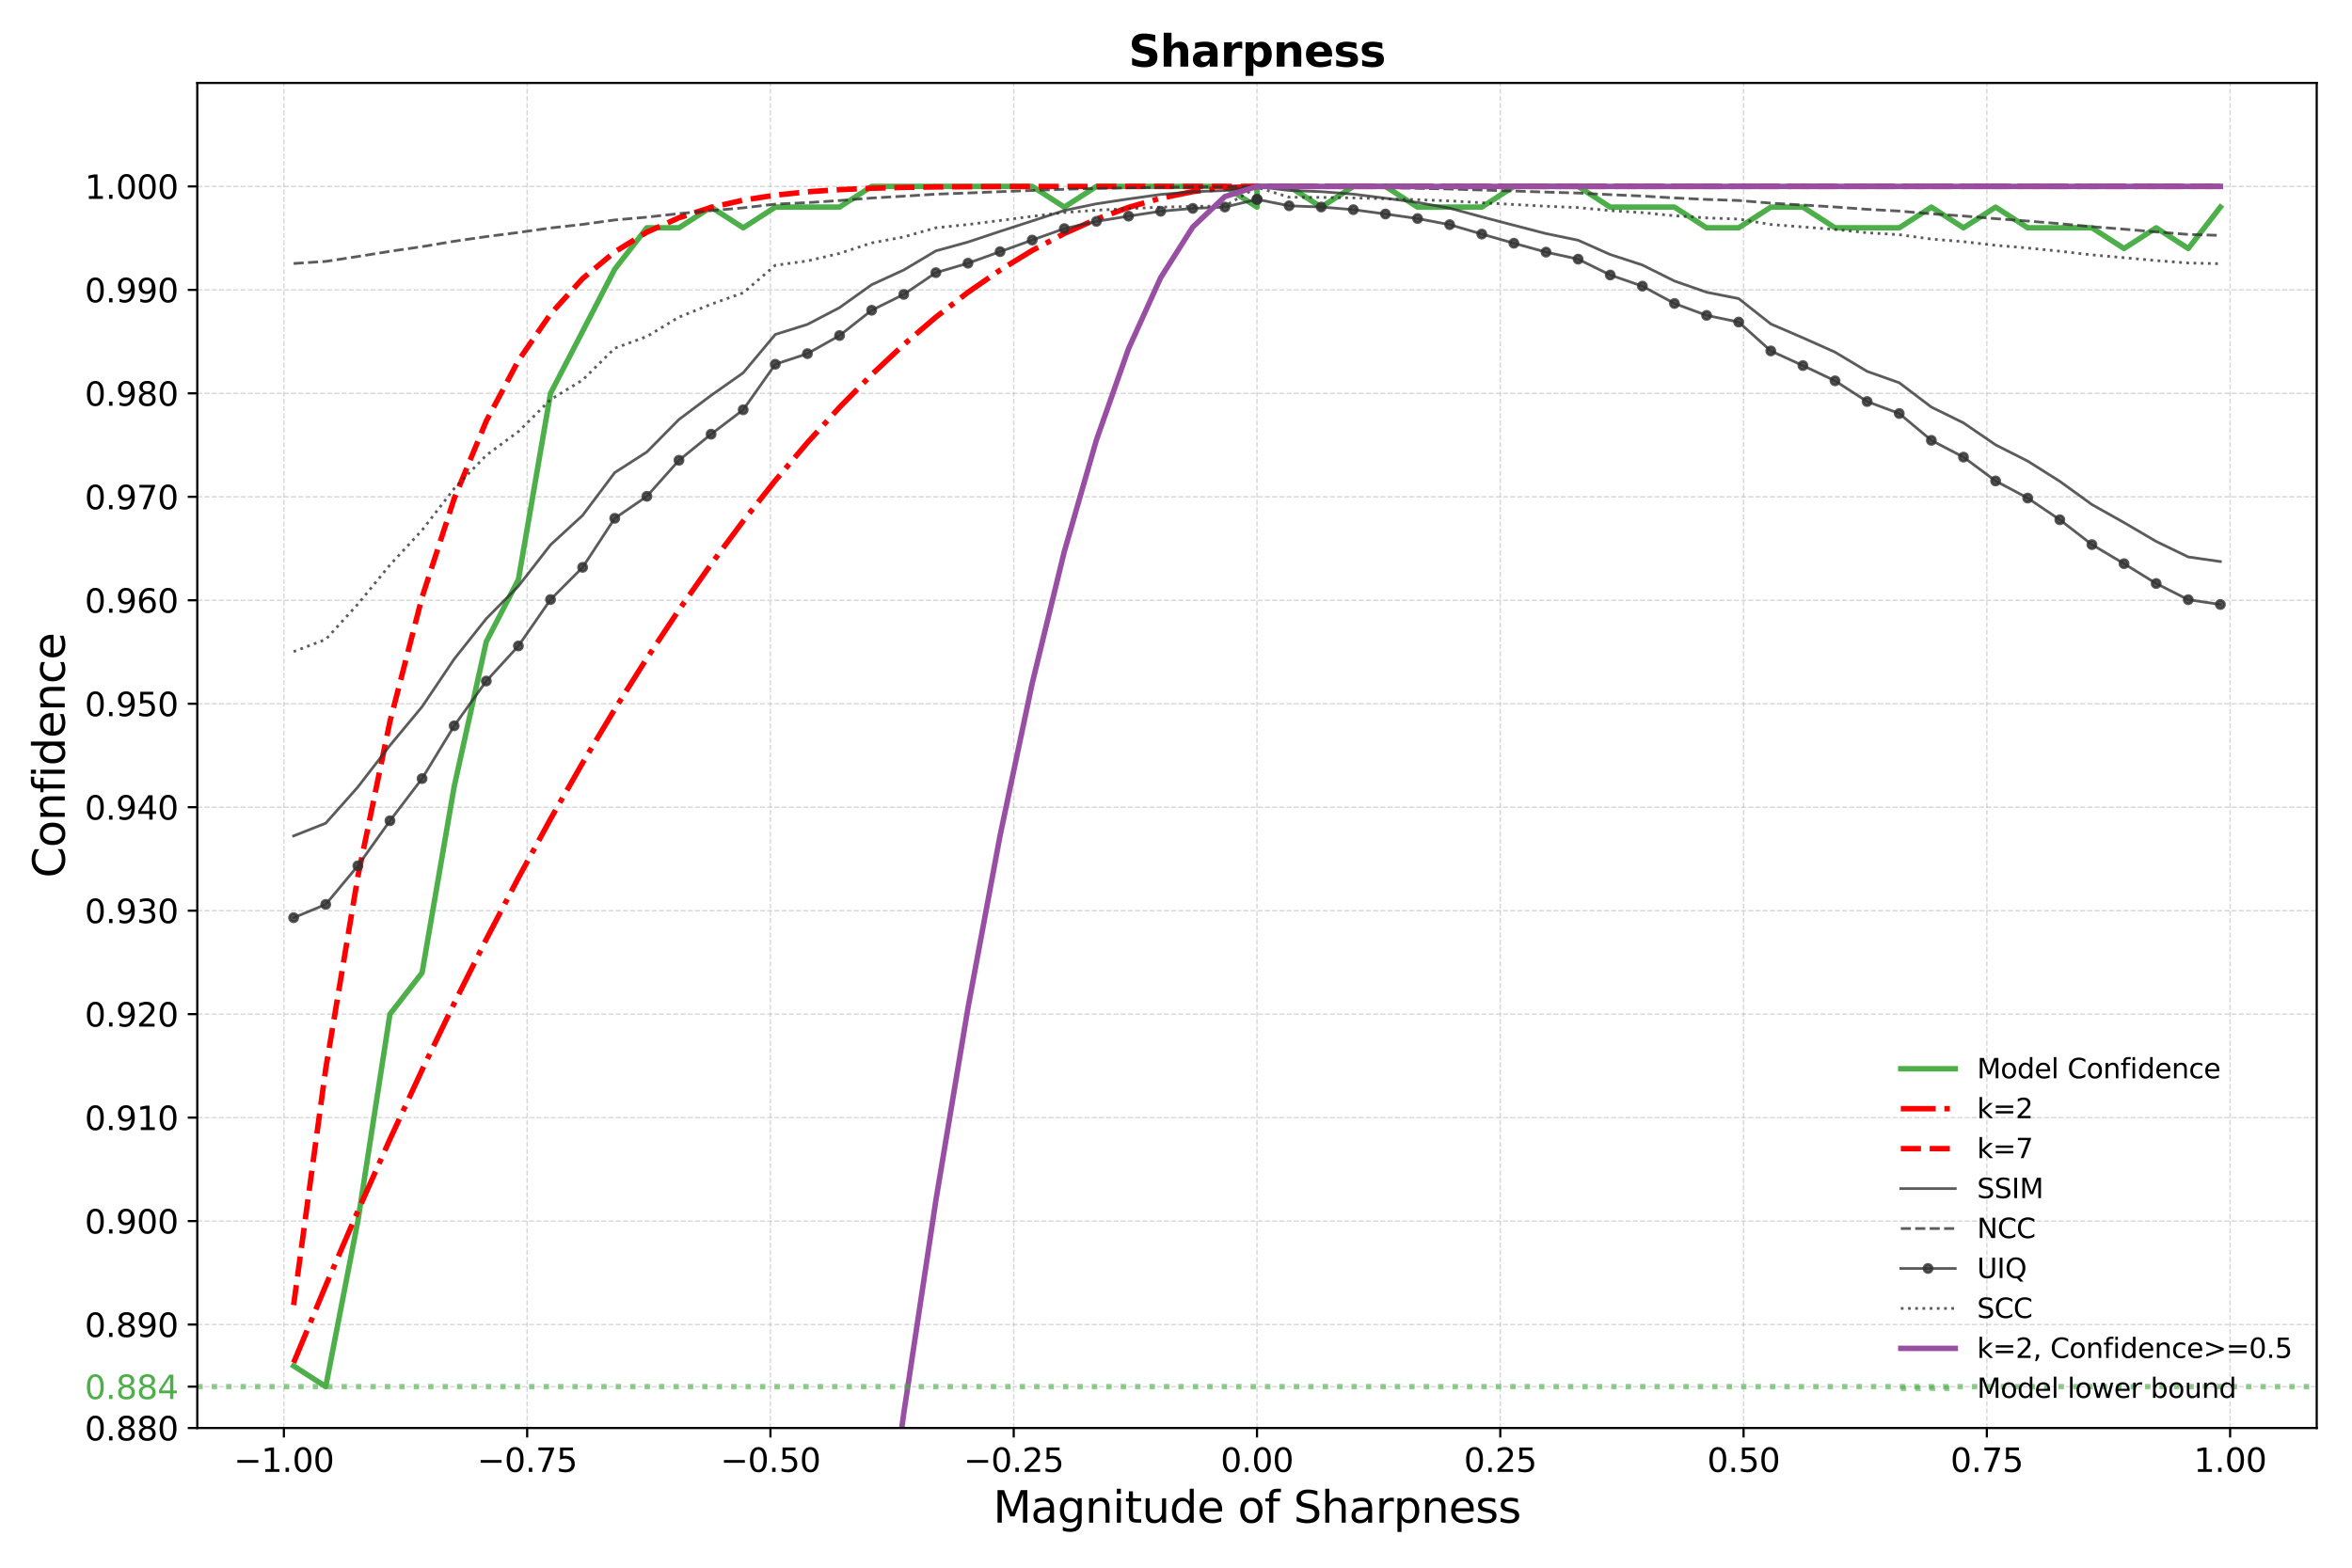 <?xml version="1.0" encoding="utf-8" standalone="no"?>
<!DOCTYPE svg PUBLIC "-//W3C//DTD SVG 1.1//EN"
  "http://www.w3.org/Graphics/SVG/1.1/DTD/svg11.dtd">
<svg height="576pt" version="1.1" viewBox="0 0 864 576" width="864pt" xmlns="http://www.w3.org/2000/svg" xmlns:xlink="http://www.w3.org/1999/xlink">
 <defs>
  <style type="text/css">*{stroke-linecap:butt;stroke-linejoin:round;}</style>
 </defs>
 <g id="figure_1">
  <g id="patch_1">
   <path d="M 0 576 
L 864 576 
L 864 0 
L 0 0 
z
" style="fill:#ffffff;"/>
  </g>
  <g id="axes_1">
   <g id="patch_2">
    <path d="M 72.47 524.68 
L 851.04 524.68 
L 851.04 30.48 
L 72.47 30.48 
z
" style="fill:#ffffff;"/>
   </g>
   <g id="matplotlib.axis_1">
    <g id="xtick_1">
     <g id="line2d_1">
      <path clip-path="url(#pe5fe45b3cf)" d="M 104.285 524.68 
L 104.285 30.48 
" style="fill:none;stroke:#b0b0b0;stroke-dasharray:1.85,0.8;stroke-dashoffset:0;stroke-opacity:0.5;stroke-width:0.5;"/>
     </g>
     <g id="line2d_2">
      <defs>
       <path d="M 0 0 
L 0 3.5 
" id="m203b0f6d5d" style="stroke:#000000;stroke-width:0.8;"/>
      </defs>
      <g>
       <use style="stroke:#000000;stroke-width:0.8;" x="104.285" xlink:href="#m203b0f6d5d" y="524.68"/>
      </g>
     </g>
     <g id="text_1">
      <!-- −1.00 -->
      <g transform="translate(85.898 540.798)scale(0.12 -0.12)">
       <defs>
        <path d="M 678 2272 
L 4684 2272 
L 4684 1741 
L 678 1741 
L 678 2272 
z
" id="DejaVuSans-2212" transform="scale(0.016)"/>
        <path d="M 794 531 
L 1825 531 
L 1825 4091 
L 703 3866 
L 703 4441 
L 1819 4666 
L 2450 4666 
L 2450 531 
L 3481 531 
L 3481 0 
L 794 0 
L 794 531 
z
" id="DejaVuSans-31" transform="scale(0.016)"/>
        <path d="M 684 794 
L 1344 794 
L 1344 0 
L 684 0 
L 684 794 
z
" id="DejaVuSans-2e" transform="scale(0.016)"/>
        <path d="M 2034 4250 
Q 1547 4250 1301 3770 
Q 1056 3291 1056 2328 
Q 1056 1369 1301 889 
Q 1547 409 2034 409 
Q 2525 409 2770 889 
Q 3016 1369 3016 2328 
Q 3016 3291 2770 3770 
Q 2525 4250 2034 4250 
z
M 2034 4750 
Q 2819 4750 3233 4129 
Q 3647 3509 3647 2328 
Q 3647 1150 3233 529 
Q 2819 -91 2034 -91 
Q 1250 -91 836 529 
Q 422 1150 422 2328 
Q 422 3509 836 4129 
Q 1250 4750 2034 4750 
z
" id="DejaVuSans-30" transform="scale(0.016)"/>
       </defs>
       <use xlink:href="#DejaVuSans-2212"/>
       <use x="83.789" xlink:href="#DejaVuSans-31"/>
       <use x="147.412" xlink:href="#DejaVuSans-2e"/>
       <use x="179.199" xlink:href="#DejaVuSans-30"/>
       <use x="242.822" xlink:href="#DejaVuSans-30"/>
      </g>
     </g>
    </g>
    <g id="xtick_2">
     <g id="line2d_3">
      <path clip-path="url(#pe5fe45b3cf)" d="M 193.652 524.68 
L 193.652 30.48 
" style="fill:none;stroke:#b0b0b0;stroke-dasharray:1.85,0.8;stroke-dashoffset:0;stroke-opacity:0.5;stroke-width:0.5;"/>
     </g>
     <g id="line2d_4">
      <g>
       <use style="stroke:#000000;stroke-width:0.8;" x="193.652" xlink:href="#m203b0f6d5d" y="524.68"/>
      </g>
     </g>
     <g id="text_2">
      <!-- −0.75 -->
      <g transform="translate(175.265 540.798)scale(0.12 -0.12)">
       <defs>
        <path d="M 525 4666 
L 3525 4666 
L 3525 4397 
L 1831 0 
L 1172 0 
L 2766 4134 
L 525 4134 
L 525 4666 
z
" id="DejaVuSans-37" transform="scale(0.016)"/>
        <path d="M 691 4666 
L 3169 4666 
L 3169 4134 
L 1269 4134 
L 1269 2991 
Q 1406 3038 1543 3061 
Q 1681 3084 1819 3084 
Q 2600 3084 3056 2656 
Q 3513 2228 3513 1497 
Q 3513 744 3044 326 
Q 2575 -91 1722 -91 
Q 1428 -91 1123 -41 
Q 819 9 494 109 
L 494 744 
Q 775 591 1075 516 
Q 1375 441 1709 441 
Q 2250 441 2565 725 
Q 2881 1009 2881 1497 
Q 2881 1984 2565 2268 
Q 2250 2553 1709 2553 
Q 1456 2553 1204 2497 
Q 953 2441 691 2322 
L 691 4666 
z
" id="DejaVuSans-35" transform="scale(0.016)"/>
       </defs>
       <use xlink:href="#DejaVuSans-2212"/>
       <use x="83.789" xlink:href="#DejaVuSans-30"/>
       <use x="147.412" xlink:href="#DejaVuSans-2e"/>
       <use x="179.199" xlink:href="#DejaVuSans-37"/>
       <use x="242.822" xlink:href="#DejaVuSans-35"/>
      </g>
     </g>
    </g>
    <g id="xtick_3">
     <g id="line2d_5">
      <path clip-path="url(#pe5fe45b3cf)" d="M 283.02 524.68 
L 283.02 30.48 
" style="fill:none;stroke:#b0b0b0;stroke-dasharray:1.85,0.8;stroke-dashoffset:0;stroke-opacity:0.5;stroke-width:0.5;"/>
     </g>
     <g id="line2d_6">
      <g>
       <use style="stroke:#000000;stroke-width:0.8;" x="283.02" xlink:href="#m203b0f6d5d" y="524.68"/>
      </g>
     </g>
     <g id="text_3">
      <!-- −0.50 -->
      <g transform="translate(264.633 540.798)scale(0.12 -0.12)">
       <use xlink:href="#DejaVuSans-2212"/>
       <use x="83.789" xlink:href="#DejaVuSans-30"/>
       <use x="147.412" xlink:href="#DejaVuSans-2e"/>
       <use x="179.199" xlink:href="#DejaVuSans-35"/>
       <use x="242.822" xlink:href="#DejaVuSans-30"/>
      </g>
     </g>
    </g>
    <g id="xtick_4">
     <g id="line2d_7">
      <path clip-path="url(#pe5fe45b3cf)" d="M 372.387 524.68 
L 372.387 30.48 
" style="fill:none;stroke:#b0b0b0;stroke-dasharray:1.85,0.8;stroke-dashoffset:0;stroke-opacity:0.5;stroke-width:0.5;"/>
     </g>
     <g id="line2d_8">
      <g>
       <use style="stroke:#000000;stroke-width:0.8;" x="372.387" xlink:href="#m203b0f6d5d" y="524.68"/>
      </g>
     </g>
     <g id="text_4">
      <!-- −0.25 -->
      <g transform="translate(354 540.798)scale(0.12 -0.12)">
       <defs>
        <path d="M 1228 531 
L 3431 531 
L 3431 0 
L 469 0 
L 469 531 
Q 828 903 1448 1529 
Q 2069 2156 2228 2338 
Q 2531 2678 2651 2914 
Q 2772 3150 2772 3378 
Q 2772 3750 2511 3984 
Q 2250 4219 1831 4219 
Q 1534 4219 1204 4116 
Q 875 4013 500 3803 
L 500 4441 
Q 881 4594 1212 4672 
Q 1544 4750 1819 4750 
Q 2544 4750 2975 4387 
Q 3406 4025 3406 3419 
Q 3406 3131 3298 2873 
Q 3191 2616 2906 2266 
Q 2828 2175 2409 1742 
Q 1991 1309 1228 531 
z
" id="DejaVuSans-32" transform="scale(0.016)"/>
       </defs>
       <use xlink:href="#DejaVuSans-2212"/>
       <use x="83.789" xlink:href="#DejaVuSans-30"/>
       <use x="147.412" xlink:href="#DejaVuSans-2e"/>
       <use x="179.199" xlink:href="#DejaVuSans-32"/>
       <use x="242.822" xlink:href="#DejaVuSans-35"/>
      </g>
     </g>
    </g>
    <g id="xtick_5">
     <g id="line2d_9">
      <path clip-path="url(#pe5fe45b3cf)" d="M 461.755 524.68 
L 461.755 30.48 
" style="fill:none;stroke:#b0b0b0;stroke-dasharray:1.85,0.8;stroke-dashoffset:0;stroke-opacity:0.5;stroke-width:0.5;"/>
     </g>
     <g id="line2d_10">
      <g>
       <use style="stroke:#000000;stroke-width:0.8;" x="461.755" xlink:href="#m203b0f6d5d" y="524.68"/>
      </g>
     </g>
     <g id="text_5">
      <!-- 0.00 -->
      <g transform="translate(448.396 540.798)scale(0.12 -0.12)">
       <use xlink:href="#DejaVuSans-30"/>
       <use x="63.623" xlink:href="#DejaVuSans-2e"/>
       <use x="95.41" xlink:href="#DejaVuSans-30"/>
       <use x="159.033" xlink:href="#DejaVuSans-30"/>
      </g>
     </g>
    </g>
    <g id="xtick_6">
     <g id="line2d_11">
      <path clip-path="url(#pe5fe45b3cf)" d="M 551.123 524.68 
L 551.123 30.48 
" style="fill:none;stroke:#b0b0b0;stroke-dasharray:1.85,0.8;stroke-dashoffset:0;stroke-opacity:0.5;stroke-width:0.5;"/>
     </g>
     <g id="line2d_12">
      <g>
       <use style="stroke:#000000;stroke-width:0.8;" x="551.123" xlink:href="#m203b0f6d5d" y="524.68"/>
      </g>
     </g>
     <g id="text_6">
      <!-- 0.25 -->
      <g transform="translate(537.763 540.798)scale(0.12 -0.12)">
       <use xlink:href="#DejaVuSans-30"/>
       <use x="63.623" xlink:href="#DejaVuSans-2e"/>
       <use x="95.41" xlink:href="#DejaVuSans-32"/>
       <use x="159.033" xlink:href="#DejaVuSans-35"/>
      </g>
     </g>
    </g>
    <g id="xtick_7">
     <g id="line2d_13">
      <path clip-path="url(#pe5fe45b3cf)" d="M 640.49 524.68 
L 640.49 30.48 
" style="fill:none;stroke:#b0b0b0;stroke-dasharray:1.85,0.8;stroke-dashoffset:0;stroke-opacity:0.5;stroke-width:0.5;"/>
     </g>
     <g id="line2d_14">
      <g>
       <use style="stroke:#000000;stroke-width:0.8;" x="640.49" xlink:href="#m203b0f6d5d" y="524.68"/>
      </g>
     </g>
     <g id="text_7">
      <!-- 0.50 -->
      <g transform="translate(627.131 540.798)scale(0.12 -0.12)">
       <use xlink:href="#DejaVuSans-30"/>
       <use x="63.623" xlink:href="#DejaVuSans-2e"/>
       <use x="95.41" xlink:href="#DejaVuSans-35"/>
       <use x="159.033" xlink:href="#DejaVuSans-30"/>
      </g>
     </g>
    </g>
    <g id="xtick_8">
     <g id="line2d_15">
      <path clip-path="url(#pe5fe45b3cf)" d="M 729.858 524.68 
L 729.858 30.48 
" style="fill:none;stroke:#b0b0b0;stroke-dasharray:1.85,0.8;stroke-dashoffset:0;stroke-opacity:0.5;stroke-width:0.5;"/>
     </g>
     <g id="line2d_16">
      <g>
       <use style="stroke:#000000;stroke-width:0.8;" x="729.858" xlink:href="#m203b0f6d5d" y="524.68"/>
      </g>
     </g>
     <g id="text_8">
      <!-- 0.75 -->
      <g transform="translate(716.498 540.798)scale(0.12 -0.12)">
       <use xlink:href="#DejaVuSans-30"/>
       <use x="63.623" xlink:href="#DejaVuSans-2e"/>
       <use x="95.41" xlink:href="#DejaVuSans-37"/>
       <use x="159.033" xlink:href="#DejaVuSans-35"/>
      </g>
     </g>
    </g>
    <g id="xtick_9">
     <g id="line2d_17">
      <path clip-path="url(#pe5fe45b3cf)" d="M 819.225 524.68 
L 819.225 30.48 
" style="fill:none;stroke:#b0b0b0;stroke-dasharray:1.85,0.8;stroke-dashoffset:0;stroke-opacity:0.5;stroke-width:0.5;"/>
     </g>
     <g id="line2d_18">
      <g>
       <use style="stroke:#000000;stroke-width:0.8;" x="819.225" xlink:href="#m203b0f6d5d" y="524.68"/>
      </g>
     </g>
     <g id="text_9">
      <!-- 1.00 -->
      <g transform="translate(805.866 540.798)scale(0.12 -0.12)">
       <use xlink:href="#DejaVuSans-31"/>
       <use x="63.623" xlink:href="#DejaVuSans-2e"/>
       <use x="95.41" xlink:href="#DejaVuSans-30"/>
       <use x="159.033" xlink:href="#DejaVuSans-30"/>
      </g>
     </g>
    </g>
    <g id="text_10">
     <!-- Magnitude of Sharpness -->
     <g transform="translate(364.829 559.451)scale(0.16 -0.16)">
      <defs>
       <path d="M 628 4666 
L 1569 4666 
L 2759 1491 
L 3956 4666 
L 4897 4666 
L 4897 0 
L 4281 0 
L 4281 4097 
L 3078 897 
L 2444 897 
L 1241 4097 
L 1241 0 
L 628 0 
L 628 4666 
z
" id="DejaVuSans-4d" transform="scale(0.016)"/>
       <path d="M 2194 1759 
Q 1497 1759 1228 1600 
Q 959 1441 959 1056 
Q 959 750 1161 570 
Q 1363 391 1709 391 
Q 2188 391 2477 730 
Q 2766 1069 2766 1631 
L 2766 1759 
L 2194 1759 
z
M 3341 1997 
L 3341 0 
L 2766 0 
L 2766 531 
Q 2569 213 2275 61 
Q 1981 -91 1556 -91 
Q 1019 -91 701 211 
Q 384 513 384 1019 
Q 384 1609 779 1909 
Q 1175 2209 1959 2209 
L 2766 2209 
L 2766 2266 
Q 2766 2663 2505 2880 
Q 2244 3097 1772 3097 
Q 1472 3097 1187 3025 
Q 903 2953 641 2809 
L 641 3341 
Q 956 3463 1253 3523 
Q 1550 3584 1831 3584 
Q 2591 3584 2966 3190 
Q 3341 2797 3341 1997 
z
" id="DejaVuSans-61" transform="scale(0.016)"/>
       <path d="M 2906 1791 
Q 2906 2416 2648 2759 
Q 2391 3103 1925 3103 
Q 1463 3103 1205 2759 
Q 947 2416 947 1791 
Q 947 1169 1205 825 
Q 1463 481 1925 481 
Q 2391 481 2648 825 
Q 2906 1169 2906 1791 
z
M 3481 434 
Q 3481 -459 3084 -895 
Q 2688 -1331 1869 -1331 
Q 1566 -1331 1297 -1286 
Q 1028 -1241 775 -1147 
L 775 -588 
Q 1028 -725 1275 -790 
Q 1522 -856 1778 -856 
Q 2344 -856 2625 -561 
Q 2906 -266 2906 331 
L 2906 616 
Q 2728 306 2450 153 
Q 2172 0 1784 0 
Q 1141 0 747 490 
Q 353 981 353 1791 
Q 353 2603 747 3093 
Q 1141 3584 1784 3584 
Q 2172 3584 2450 3431 
Q 2728 3278 2906 2969 
L 2906 3500 
L 3481 3500 
L 3481 434 
z
" id="DejaVuSans-67" transform="scale(0.016)"/>
       <path d="M 3513 2113 
L 3513 0 
L 2938 0 
L 2938 2094 
Q 2938 2591 2744 2837 
Q 2550 3084 2163 3084 
Q 1697 3084 1428 2787 
Q 1159 2491 1159 1978 
L 1159 0 
L 581 0 
L 581 3500 
L 1159 3500 
L 1159 2956 
Q 1366 3272 1645 3428 
Q 1925 3584 2291 3584 
Q 2894 3584 3203 3211 
Q 3513 2838 3513 2113 
z
" id="DejaVuSans-6e" transform="scale(0.016)"/>
       <path d="M 603 3500 
L 1178 3500 
L 1178 0 
L 603 0 
L 603 3500 
z
M 603 4863 
L 1178 4863 
L 1178 4134 
L 603 4134 
L 603 4863 
z
" id="DejaVuSans-69" transform="scale(0.016)"/>
       <path d="M 1172 4494 
L 1172 3500 
L 2356 3500 
L 2356 3053 
L 1172 3053 
L 1172 1153 
Q 1172 725 1289 603 
Q 1406 481 1766 481 
L 2356 481 
L 2356 0 
L 1766 0 
Q 1100 0 847 248 
Q 594 497 594 1153 
L 594 3053 
L 172 3053 
L 172 3500 
L 594 3500 
L 594 4494 
L 1172 4494 
z
" id="DejaVuSans-74" transform="scale(0.016)"/>
       <path d="M 544 1381 
L 544 3500 
L 1119 3500 
L 1119 1403 
Q 1119 906 1312 657 
Q 1506 409 1894 409 
Q 2359 409 2629 706 
Q 2900 1003 2900 1516 
L 2900 3500 
L 3475 3500 
L 3475 0 
L 2900 0 
L 2900 538 
Q 2691 219 2414 64 
Q 2138 -91 1772 -91 
Q 1169 -91 856 284 
Q 544 659 544 1381 
z
M 1991 3584 
L 1991 3584 
z
" id="DejaVuSans-75" transform="scale(0.016)"/>
       <path d="M 2906 2969 
L 2906 4863 
L 3481 4863 
L 3481 0 
L 2906 0 
L 2906 525 
Q 2725 213 2448 61 
Q 2172 -91 1784 -91 
Q 1150 -91 751 415 
Q 353 922 353 1747 
Q 353 2572 751 3078 
Q 1150 3584 1784 3584 
Q 2172 3584 2448 3432 
Q 2725 3281 2906 2969 
z
M 947 1747 
Q 947 1113 1208 752 
Q 1469 391 1925 391 
Q 2381 391 2643 752 
Q 2906 1113 2906 1747 
Q 2906 2381 2643 2742 
Q 2381 3103 1925 3103 
Q 1469 3103 1208 2742 
Q 947 2381 947 1747 
z
" id="DejaVuSans-64" transform="scale(0.016)"/>
       <path d="M 3597 1894 
L 3597 1613 
L 953 1613 
Q 991 1019 1311 708 
Q 1631 397 2203 397 
Q 2534 397 2845 478 
Q 3156 559 3463 722 
L 3463 178 
Q 3153 47 2828 -22 
Q 2503 -91 2169 -91 
Q 1331 -91 842 396 
Q 353 884 353 1716 
Q 353 2575 817 3079 
Q 1281 3584 2069 3584 
Q 2775 3584 3186 3129 
Q 3597 2675 3597 1894 
z
M 3022 2063 
Q 3016 2534 2758 2815 
Q 2500 3097 2075 3097 
Q 1594 3097 1305 2825 
Q 1016 2553 972 2059 
L 3022 2063 
z
" id="DejaVuSans-65" transform="scale(0.016)"/>
       <path id="DejaVuSans-20" transform="scale(0.016)"/>
       <path d="M 1959 3097 
Q 1497 3097 1228 2736 
Q 959 2375 959 1747 
Q 959 1119 1226 758 
Q 1494 397 1959 397 
Q 2419 397 2687 759 
Q 2956 1122 2956 1747 
Q 2956 2369 2687 2733 
Q 2419 3097 1959 3097 
z
M 1959 3584 
Q 2709 3584 3137 3096 
Q 3566 2609 3566 1747 
Q 3566 888 3137 398 
Q 2709 -91 1959 -91 
Q 1206 -91 779 398 
Q 353 888 353 1747 
Q 353 2609 779 3096 
Q 1206 3584 1959 3584 
z
" id="DejaVuSans-6f" transform="scale(0.016)"/>
       <path d="M 2375 4863 
L 2375 4384 
L 1825 4384 
Q 1516 4384 1395 4259 
Q 1275 4134 1275 3809 
L 1275 3500 
L 2222 3500 
L 2222 3053 
L 1275 3053 
L 1275 0 
L 697 0 
L 697 3053 
L 147 3053 
L 147 3500 
L 697 3500 
L 697 3744 
Q 697 4328 969 4595 
Q 1241 4863 1831 4863 
L 2375 4863 
z
" id="DejaVuSans-66" transform="scale(0.016)"/>
       <path d="M 3425 4513 
L 3425 3897 
Q 3066 4069 2747 4153 
Q 2428 4238 2131 4238 
Q 1616 4238 1336 4038 
Q 1056 3838 1056 3469 
Q 1056 3159 1242 3001 
Q 1428 2844 1947 2747 
L 2328 2669 
Q 3034 2534 3370 2195 
Q 3706 1856 3706 1288 
Q 3706 609 3251 259 
Q 2797 -91 1919 -91 
Q 1588 -91 1214 -16 
Q 841 59 441 206 
L 441 856 
Q 825 641 1194 531 
Q 1563 422 1919 422 
Q 2459 422 2753 634 
Q 3047 847 3047 1241 
Q 3047 1584 2836 1778 
Q 2625 1972 2144 2069 
L 1759 2144 
Q 1053 2284 737 2584 
Q 422 2884 422 3419 
Q 422 4038 858 4394 
Q 1294 4750 2059 4750 
Q 2388 4750 2728 4690 
Q 3069 4631 3425 4513 
z
" id="DejaVuSans-53" transform="scale(0.016)"/>
       <path d="M 3513 2113 
L 3513 0 
L 2938 0 
L 2938 2094 
Q 2938 2591 2744 2837 
Q 2550 3084 2163 3084 
Q 1697 3084 1428 2787 
Q 1159 2491 1159 1978 
L 1159 0 
L 581 0 
L 581 4863 
L 1159 4863 
L 1159 2956 
Q 1366 3272 1645 3428 
Q 1925 3584 2291 3584 
Q 2894 3584 3203 3211 
Q 3513 2838 3513 2113 
z
" id="DejaVuSans-68" transform="scale(0.016)"/>
       <path d="M 2631 2963 
Q 2534 3019 2420 3045 
Q 2306 3072 2169 3072 
Q 1681 3072 1420 2755 
Q 1159 2438 1159 1844 
L 1159 0 
L 581 0 
L 581 3500 
L 1159 3500 
L 1159 2956 
Q 1341 3275 1631 3429 
Q 1922 3584 2338 3584 
Q 2397 3584 2469 3576 
Q 2541 3569 2628 3553 
L 2631 2963 
z
" id="DejaVuSans-72" transform="scale(0.016)"/>
       <path d="M 1159 525 
L 1159 -1331 
L 581 -1331 
L 581 3500 
L 1159 3500 
L 1159 2969 
Q 1341 3281 1617 3432 
Q 1894 3584 2278 3584 
Q 2916 3584 3314 3078 
Q 3713 2572 3713 1747 
Q 3713 922 3314 415 
Q 2916 -91 2278 -91 
Q 1894 -91 1617 61 
Q 1341 213 1159 525 
z
M 3116 1747 
Q 3116 2381 2855 2742 
Q 2594 3103 2138 3103 
Q 1681 3103 1420 2742 
Q 1159 2381 1159 1747 
Q 1159 1113 1420 752 
Q 1681 391 2138 391 
Q 2594 391 2855 752 
Q 3116 1113 3116 1747 
z
" id="DejaVuSans-70" transform="scale(0.016)"/>
       <path d="M 2834 3397 
L 2834 2853 
Q 2591 2978 2328 3040 
Q 2066 3103 1784 3103 
Q 1356 3103 1142 2972 
Q 928 2841 928 2578 
Q 928 2378 1081 2264 
Q 1234 2150 1697 2047 
L 1894 2003 
Q 2506 1872 2764 1633 
Q 3022 1394 3022 966 
Q 3022 478 2636 193 
Q 2250 -91 1575 -91 
Q 1294 -91 989 -36 
Q 684 19 347 128 
L 347 722 
Q 666 556 975 473 
Q 1284 391 1588 391 
Q 1994 391 2212 530 
Q 2431 669 2431 922 
Q 2431 1156 2273 1281 
Q 2116 1406 1581 1522 
L 1381 1569 
Q 847 1681 609 1914 
Q 372 2147 372 2553 
Q 372 3047 722 3315 
Q 1072 3584 1716 3584 
Q 2034 3584 2315 3537 
Q 2597 3491 2834 3397 
z
" id="DejaVuSans-73" transform="scale(0.016)"/>
      </defs>
      <use xlink:href="#DejaVuSans-4d"/>
      <use x="86.279" xlink:href="#DejaVuSans-61"/>
      <use x="147.559" xlink:href="#DejaVuSans-67"/>
      <use x="211.035" xlink:href="#DejaVuSans-6e"/>
      <use x="274.414" xlink:href="#DejaVuSans-69"/>
      <use x="302.197" xlink:href="#DejaVuSans-74"/>
      <use x="341.406" xlink:href="#DejaVuSans-75"/>
      <use x="404.785" xlink:href="#DejaVuSans-64"/>
      <use x="468.262" xlink:href="#DejaVuSans-65"/>
      <use x="529.785" xlink:href="#DejaVuSans-20"/>
      <use x="561.572" xlink:href="#DejaVuSans-6f"/>
      <use x="622.754" xlink:href="#DejaVuSans-66"/>
      <use x="657.959" xlink:href="#DejaVuSans-20"/>
      <use x="689.746" xlink:href="#DejaVuSans-53"/>
      <use x="753.223" xlink:href="#DejaVuSans-68"/>
      <use x="816.602" xlink:href="#DejaVuSans-61"/>
      <use x="877.881" xlink:href="#DejaVuSans-72"/>
      <use x="918.994" xlink:href="#DejaVuSans-70"/>
      <use x="982.471" xlink:href="#DejaVuSans-6e"/>
      <use x="1045.85" xlink:href="#DejaVuSans-65"/>
      <use x="1107.373" xlink:href="#DejaVuSans-73"/>
      <use x="1159.473" xlink:href="#DejaVuSans-73"/>
     </g>
    </g>
   </g>
   <g id="matplotlib.axis_2">
    <g id="ytick_1">
     <g id="line2d_19">
      <path clip-path="url(#pe5fe45b3cf)" d="M 72.47 524.68 
L 851.04 524.68 
" style="fill:none;stroke:#b0b0b0;stroke-dasharray:1.85,0.8;stroke-dashoffset:0;stroke-opacity:0.5;stroke-width:0.5;"/>
     </g>
     <g id="line2d_20">
      <defs>
       <path d="M 0 0 
L -3.5 0 
" id="mb237f34e1b" style="stroke:#000000;stroke-width:0.8;"/>
      </defs>
      <g>
       <use style="stroke:#000000;stroke-width:0.8;" x="72.47" xlink:href="#mb237f34e1b" y="524.68"/>
      </g>
     </g>
     <g id="text_11">
      <!-- 0.880 -->
      <g transform="translate(31.116 529.239)scale(0.12 -0.12)">
       <defs>
        <path d="M 2034 2216 
Q 1584 2216 1326 1975 
Q 1069 1734 1069 1313 
Q 1069 891 1326 650 
Q 1584 409 2034 409 
Q 2484 409 2743 651 
Q 3003 894 3003 1313 
Q 3003 1734 2745 1975 
Q 2488 2216 2034 2216 
z
M 1403 2484 
Q 997 2584 770 2862 
Q 544 3141 544 3541 
Q 544 4100 942 4425 
Q 1341 4750 2034 4750 
Q 2731 4750 3128 4425 
Q 3525 4100 3525 3541 
Q 3525 3141 3298 2862 
Q 3072 2584 2669 2484 
Q 3125 2378 3379 2068 
Q 3634 1759 3634 1313 
Q 3634 634 3220 271 
Q 2806 -91 2034 -91 
Q 1263 -91 848 271 
Q 434 634 434 1313 
Q 434 1759 690 2068 
Q 947 2378 1403 2484 
z
M 1172 3481 
Q 1172 3119 1398 2916 
Q 1625 2713 2034 2713 
Q 2441 2713 2670 2916 
Q 2900 3119 2900 3481 
Q 2900 3844 2670 4047 
Q 2441 4250 2034 4250 
Q 1625 4250 1398 4047 
Q 1172 3844 1172 3481 
z
" id="DejaVuSans-38" transform="scale(0.016)"/>
       </defs>
       <use xlink:href="#DejaVuSans-30"/>
       <use x="63.623" xlink:href="#DejaVuSans-2e"/>
       <use x="95.41" xlink:href="#DejaVuSans-38"/>
       <use x="159.033" xlink:href="#DejaVuSans-38"/>
       <use x="222.656" xlink:href="#DejaVuSans-30"/>
      </g>
     </g>
    </g>
    <g id="ytick_2">
     <g id="line2d_21">
      <path clip-path="url(#pe5fe45b3cf)" d="M 72.47 486.665 
L 851.04 486.665 
" style="fill:none;stroke:#b0b0b0;stroke-dasharray:1.85,0.8;stroke-dashoffset:0;stroke-opacity:0.5;stroke-width:0.5;"/>
     </g>
     <g id="line2d_22">
      <g>
       <use style="stroke:#000000;stroke-width:0.8;" x="72.47" xlink:href="#mb237f34e1b" y="486.665"/>
      </g>
     </g>
     <g id="text_12">
      <!-- 0.890 -->
      <g transform="translate(31.116 491.224)scale(0.12 -0.12)">
       <defs>
        <path d="M 703 97 
L 703 672 
Q 941 559 1184 500 
Q 1428 441 1663 441 
Q 2288 441 2617 861 
Q 2947 1281 2994 2138 
Q 2813 1869 2534 1725 
Q 2256 1581 1919 1581 
Q 1219 1581 811 2004 
Q 403 2428 403 3163 
Q 403 3881 828 4315 
Q 1253 4750 1959 4750 
Q 2769 4750 3195 4129 
Q 3622 3509 3622 2328 
Q 3622 1225 3098 567 
Q 2575 -91 1691 -91 
Q 1453 -91 1209 -44 
Q 966 3 703 97 
z
M 1959 2075 
Q 2384 2075 2632 2365 
Q 2881 2656 2881 3163 
Q 2881 3666 2632 3958 
Q 2384 4250 1959 4250 
Q 1534 4250 1286 3958 
Q 1038 3666 1038 3163 
Q 1038 2656 1286 2365 
Q 1534 2075 1959 2075 
z
" id="DejaVuSans-39" transform="scale(0.016)"/>
       </defs>
       <use xlink:href="#DejaVuSans-30"/>
       <use x="63.623" xlink:href="#DejaVuSans-2e"/>
       <use x="95.41" xlink:href="#DejaVuSans-38"/>
       <use x="159.033" xlink:href="#DejaVuSans-39"/>
       <use x="222.656" xlink:href="#DejaVuSans-30"/>
      </g>
     </g>
    </g>
    <g id="ytick_3">
     <g id="line2d_23">
      <path clip-path="url(#pe5fe45b3cf)" d="M 72.47 448.649 
L 851.04 448.649 
" style="fill:none;stroke:#b0b0b0;stroke-dasharray:1.85,0.8;stroke-dashoffset:0;stroke-opacity:0.5;stroke-width:0.5;"/>
     </g>
     <g id="line2d_24">
      <g>
       <use style="stroke:#000000;stroke-width:0.8;" x="72.47" xlink:href="#mb237f34e1b" y="448.649"/>
      </g>
     </g>
     <g id="text_13">
      <!-- 0.900 -->
      <g transform="translate(31.116 453.208)scale(0.12 -0.12)">
       <use xlink:href="#DejaVuSans-30"/>
       <use x="63.623" xlink:href="#DejaVuSans-2e"/>
       <use x="95.41" xlink:href="#DejaVuSans-39"/>
       <use x="159.033" xlink:href="#DejaVuSans-30"/>
       <use x="222.656" xlink:href="#DejaVuSans-30"/>
      </g>
     </g>
    </g>
    <g id="ytick_4">
     <g id="line2d_25">
      <path clip-path="url(#pe5fe45b3cf)" d="M 72.47 410.634 
L 851.04 410.634 
" style="fill:none;stroke:#b0b0b0;stroke-dasharray:1.85,0.8;stroke-dashoffset:0;stroke-opacity:0.5;stroke-width:0.5;"/>
     </g>
     <g id="line2d_26">
      <g>
       <use style="stroke:#000000;stroke-width:0.8;" x="72.47" xlink:href="#mb237f34e1b" y="410.634"/>
      </g>
     </g>
     <g id="text_14">
      <!-- 0.910 -->
      <g transform="translate(31.116 415.193)scale(0.12 -0.12)">
       <use xlink:href="#DejaVuSans-30"/>
       <use x="63.623" xlink:href="#DejaVuSans-2e"/>
       <use x="95.41" xlink:href="#DejaVuSans-39"/>
       <use x="159.033" xlink:href="#DejaVuSans-31"/>
       <use x="222.656" xlink:href="#DejaVuSans-30"/>
      </g>
     </g>
    </g>
    <g id="ytick_5">
     <g id="line2d_27">
      <path clip-path="url(#pe5fe45b3cf)" d="M 72.47 372.618 
L 851.04 372.618 
" style="fill:none;stroke:#b0b0b0;stroke-dasharray:1.85,0.8;stroke-dashoffset:0;stroke-opacity:0.5;stroke-width:0.5;"/>
     </g>
     <g id="line2d_28">
      <g>
       <use style="stroke:#000000;stroke-width:0.8;" x="72.47" xlink:href="#mb237f34e1b" y="372.618"/>
      </g>
     </g>
     <g id="text_15">
      <!-- 0.920 -->
      <g transform="translate(31.116 377.178)scale(0.12 -0.12)">
       <use xlink:href="#DejaVuSans-30"/>
       <use x="63.623" xlink:href="#DejaVuSans-2e"/>
       <use x="95.41" xlink:href="#DejaVuSans-39"/>
       <use x="159.033" xlink:href="#DejaVuSans-32"/>
       <use x="222.656" xlink:href="#DejaVuSans-30"/>
      </g>
     </g>
    </g>
    <g id="ytick_6">
     <g id="line2d_29">
      <path clip-path="url(#pe5fe45b3cf)" d="M 72.47 334.603 
L 851.04 334.603 
" style="fill:none;stroke:#b0b0b0;stroke-dasharray:1.85,0.8;stroke-dashoffset:0;stroke-opacity:0.5;stroke-width:0.5;"/>
     </g>
     <g id="line2d_30">
      <g>
       <use style="stroke:#000000;stroke-width:0.8;" x="72.47" xlink:href="#mb237f34e1b" y="334.603"/>
      </g>
     </g>
     <g id="text_16">
      <!-- 0.930 -->
      <g transform="translate(31.116 339.162)scale(0.12 -0.12)">
       <defs>
        <path d="M 2597 2516 
Q 3050 2419 3304 2112 
Q 3559 1806 3559 1356 
Q 3559 666 3084 287 
Q 2609 -91 1734 -91 
Q 1441 -91 1130 -33 
Q 819 25 488 141 
L 488 750 
Q 750 597 1062 519 
Q 1375 441 1716 441 
Q 2309 441 2620 675 
Q 2931 909 2931 1356 
Q 2931 1769 2642 2001 
Q 2353 2234 1838 2234 
L 1294 2234 
L 1294 2753 
L 1863 2753 
Q 2328 2753 2575 2939 
Q 2822 3125 2822 3475 
Q 2822 3834 2567 4026 
Q 2313 4219 1838 4219 
Q 1578 4219 1281 4162 
Q 984 4106 628 3988 
L 628 4550 
Q 988 4650 1302 4700 
Q 1616 4750 1894 4750 
Q 2613 4750 3031 4423 
Q 3450 4097 3450 3541 
Q 3450 3153 3228 2886 
Q 3006 2619 2597 2516 
z
" id="DejaVuSans-33" transform="scale(0.016)"/>
       </defs>
       <use xlink:href="#DejaVuSans-30"/>
       <use x="63.623" xlink:href="#DejaVuSans-2e"/>
       <use x="95.41" xlink:href="#DejaVuSans-39"/>
       <use x="159.033" xlink:href="#DejaVuSans-33"/>
       <use x="222.656" xlink:href="#DejaVuSans-30"/>
      </g>
     </g>
    </g>
    <g id="ytick_7">
     <g id="line2d_31">
      <path clip-path="url(#pe5fe45b3cf)" d="M 72.47 296.588 
L 851.04 296.588 
" style="fill:none;stroke:#b0b0b0;stroke-dasharray:1.85,0.8;stroke-dashoffset:0;stroke-opacity:0.5;stroke-width:0.5;"/>
     </g>
     <g id="line2d_32">
      <g>
       <use style="stroke:#000000;stroke-width:0.8;" x="72.47" xlink:href="#mb237f34e1b" y="296.588"/>
      </g>
     </g>
     <g id="text_17">
      <!-- 0.940 -->
      <g transform="translate(31.116 301.147)scale(0.12 -0.12)">
       <defs>
        <path d="M 2419 4116 
L 825 1625 
L 2419 1625 
L 2419 4116 
z
M 2253 4666 
L 3047 4666 
L 3047 1625 
L 3713 1625 
L 3713 1100 
L 3047 1100 
L 3047 0 
L 2419 0 
L 2419 1100 
L 313 1100 
L 313 1709 
L 2253 4666 
z
" id="DejaVuSans-34" transform="scale(0.016)"/>
       </defs>
       <use xlink:href="#DejaVuSans-30"/>
       <use x="63.623" xlink:href="#DejaVuSans-2e"/>
       <use x="95.41" xlink:href="#DejaVuSans-39"/>
       <use x="159.033" xlink:href="#DejaVuSans-34"/>
       <use x="222.656" xlink:href="#DejaVuSans-30"/>
      </g>
     </g>
    </g>
    <g id="ytick_8">
     <g id="line2d_33">
      <path clip-path="url(#pe5fe45b3cf)" d="M 72.47 258.572 
L 851.04 258.572 
" style="fill:none;stroke:#b0b0b0;stroke-dasharray:1.85,0.8;stroke-dashoffset:0;stroke-opacity:0.5;stroke-width:0.5;"/>
     </g>
     <g id="line2d_34">
      <g>
       <use style="stroke:#000000;stroke-width:0.8;" x="72.47" xlink:href="#mb237f34e1b" y="258.572"/>
      </g>
     </g>
     <g id="text_18">
      <!-- 0.950 -->
      <g transform="translate(31.116 263.131)scale(0.12 -0.12)">
       <use xlink:href="#DejaVuSans-30"/>
       <use x="63.623" xlink:href="#DejaVuSans-2e"/>
       <use x="95.41" xlink:href="#DejaVuSans-39"/>
       <use x="159.033" xlink:href="#DejaVuSans-35"/>
       <use x="222.656" xlink:href="#DejaVuSans-30"/>
      </g>
     </g>
    </g>
    <g id="ytick_9">
     <g id="line2d_35">
      <path clip-path="url(#pe5fe45b3cf)" d="M 72.47 220.557 
L 851.04 220.557 
" style="fill:none;stroke:#b0b0b0;stroke-dasharray:1.85,0.8;stroke-dashoffset:0;stroke-opacity:0.5;stroke-width:0.5;"/>
     </g>
     <g id="line2d_36">
      <g>
       <use style="stroke:#000000;stroke-width:0.8;" x="72.47" xlink:href="#mb237f34e1b" y="220.557"/>
      </g>
     </g>
     <g id="text_19">
      <!-- 0.960 -->
      <g transform="translate(31.116 225.116)scale(0.12 -0.12)">
       <defs>
        <path d="M 2113 2584 
Q 1688 2584 1439 2293 
Q 1191 2003 1191 1497 
Q 1191 994 1439 701 
Q 1688 409 2113 409 
Q 2538 409 2786 701 
Q 3034 994 3034 1497 
Q 3034 2003 2786 2293 
Q 2538 2584 2113 2584 
z
M 3366 4563 
L 3366 3988 
Q 3128 4100 2886 4159 
Q 2644 4219 2406 4219 
Q 1781 4219 1451 3797 
Q 1122 3375 1075 2522 
Q 1259 2794 1537 2939 
Q 1816 3084 2150 3084 
Q 2853 3084 3261 2657 
Q 3669 2231 3669 1497 
Q 3669 778 3244 343 
Q 2819 -91 2113 -91 
Q 1303 -91 875 529 
Q 447 1150 447 2328 
Q 447 3434 972 4092 
Q 1497 4750 2381 4750 
Q 2619 4750 2861 4703 
Q 3103 4656 3366 4563 
z
" id="DejaVuSans-36" transform="scale(0.016)"/>
       </defs>
       <use xlink:href="#DejaVuSans-30"/>
       <use x="63.623" xlink:href="#DejaVuSans-2e"/>
       <use x="95.41" xlink:href="#DejaVuSans-39"/>
       <use x="159.033" xlink:href="#DejaVuSans-36"/>
       <use x="222.656" xlink:href="#DejaVuSans-30"/>
      </g>
     </g>
    </g>
    <g id="ytick_10">
     <g id="line2d_37">
      <path clip-path="url(#pe5fe45b3cf)" d="M 72.47 182.542 
L 851.04 182.542 
" style="fill:none;stroke:#b0b0b0;stroke-dasharray:1.85,0.8;stroke-dashoffset:0;stroke-opacity:0.5;stroke-width:0.5;"/>
     </g>
     <g id="line2d_38">
      <g>
       <use style="stroke:#000000;stroke-width:0.8;" x="72.47" xlink:href="#mb237f34e1b" y="182.542"/>
      </g>
     </g>
     <g id="text_20">
      <!-- 0.970 -->
      <g transform="translate(31.116 187.101)scale(0.12 -0.12)">
       <use xlink:href="#DejaVuSans-30"/>
       <use x="63.623" xlink:href="#DejaVuSans-2e"/>
       <use x="95.41" xlink:href="#DejaVuSans-39"/>
       <use x="159.033" xlink:href="#DejaVuSans-37"/>
       <use x="222.656" xlink:href="#DejaVuSans-30"/>
      </g>
     </g>
    </g>
    <g id="ytick_11">
     <g id="line2d_39">
      <path clip-path="url(#pe5fe45b3cf)" d="M 72.47 144.526 
L 851.04 144.526 
" style="fill:none;stroke:#b0b0b0;stroke-dasharray:1.85,0.8;stroke-dashoffset:0;stroke-opacity:0.5;stroke-width:0.5;"/>
     </g>
     <g id="line2d_40">
      <g>
       <use style="stroke:#000000;stroke-width:0.8;" x="72.47" xlink:href="#mb237f34e1b" y="144.526"/>
      </g>
     </g>
     <g id="text_21">
      <!-- 0.980 -->
      <g transform="translate(31.116 149.085)scale(0.12 -0.12)">
       <use xlink:href="#DejaVuSans-30"/>
       <use x="63.623" xlink:href="#DejaVuSans-2e"/>
       <use x="95.41" xlink:href="#DejaVuSans-39"/>
       <use x="159.033" xlink:href="#DejaVuSans-38"/>
       <use x="222.656" xlink:href="#DejaVuSans-30"/>
      </g>
     </g>
    </g>
    <g id="ytick_12">
     <g id="line2d_41">
      <path clip-path="url(#pe5fe45b3cf)" d="M 72.47 106.511 
L 851.04 106.511 
" style="fill:none;stroke:#b0b0b0;stroke-dasharray:1.85,0.8;stroke-dashoffset:0;stroke-opacity:0.5;stroke-width:0.5;"/>
     </g>
     <g id="line2d_42">
      <g>
       <use style="stroke:#000000;stroke-width:0.8;" x="72.47" xlink:href="#mb237f34e1b" y="106.511"/>
      </g>
     </g>
     <g id="text_22">
      <!-- 0.990 -->
      <g transform="translate(31.116 111.07)scale(0.12 -0.12)">
       <use xlink:href="#DejaVuSans-30"/>
       <use x="63.623" xlink:href="#DejaVuSans-2e"/>
       <use x="95.41" xlink:href="#DejaVuSans-39"/>
       <use x="159.033" xlink:href="#DejaVuSans-39"/>
       <use x="222.656" xlink:href="#DejaVuSans-30"/>
      </g>
     </g>
    </g>
    <g id="ytick_13">
     <g id="line2d_43">
      <path clip-path="url(#pe5fe45b3cf)" d="M 72.47 68.495 
L 851.04 68.495 
" style="fill:none;stroke:#b0b0b0;stroke-dasharray:1.85,0.8;stroke-dashoffset:0;stroke-opacity:0.5;stroke-width:0.5;"/>
     </g>
     <g id="line2d_44">
      <g>
       <use style="stroke:#000000;stroke-width:0.8;" x="72.47" xlink:href="#mb237f34e1b" y="68.495"/>
      </g>
     </g>
     <g id="text_23">
      <!-- 1.000 -->
      <g transform="translate(31.116 73.054)scale(0.12 -0.12)">
       <use xlink:href="#DejaVuSans-31"/>
       <use x="63.623" xlink:href="#DejaVuSans-2e"/>
       <use x="95.41" xlink:href="#DejaVuSans-30"/>
       <use x="159.033" xlink:href="#DejaVuSans-30"/>
       <use x="222.656" xlink:href="#DejaVuSans-30"/>
      </g>
     </g>
    </g>
    <g id="ytick_14">
     <g id="line2d_45">
      <path clip-path="url(#pe5fe45b3cf)" d="M 72.47 509.474 
L 851.04 509.474 
" style="fill:none;stroke:#b0b0b0;stroke-dasharray:1.85,0.8;stroke-dashoffset:0;stroke-opacity:0.5;stroke-width:0.5;"/>
     </g>
     <g id="line2d_46">
      <g>
       <use style="stroke:#000000;stroke-width:0.8;" x="72.47" xlink:href="#mb237f34e1b" y="509.474"/>
      </g>
     </g>
     <g id="text_24">
      <!-- 0.884 -->
      <g style="fill:#4daf4a;" transform="translate(31.116 514.033)scale(0.12 -0.12)">
       <use xlink:href="#DejaVuSans-30"/>
       <use x="63.623" xlink:href="#DejaVuSans-2e"/>
       <use x="95.41" xlink:href="#DejaVuSans-38"/>
       <use x="159.033" xlink:href="#DejaVuSans-38"/>
       <use x="222.656" xlink:href="#DejaVuSans-34"/>
      </g>
     </g>
    </g>
    <g id="text_25">
     <!-- Confidence -->
     <g transform="translate(23.789 322.562)rotate(-90)scale(0.16 -0.16)">
      <defs>
       <path d="M 4122 4306 
L 4122 3641 
Q 3803 3938 3442 4084 
Q 3081 4231 2675 4231 
Q 1875 4231 1450 3742 
Q 1025 3253 1025 2328 
Q 1025 1406 1450 917 
Q 1875 428 2675 428 
Q 3081 428 3442 575 
Q 3803 722 4122 1019 
L 4122 359 
Q 3791 134 3420 21 
Q 3050 -91 2638 -91 
Q 1578 -91 968 557 
Q 359 1206 359 2328 
Q 359 3453 968 4101 
Q 1578 4750 2638 4750 
Q 3056 4750 3426 4639 
Q 3797 4528 4122 4306 
z
" id="DejaVuSans-43" transform="scale(0.016)"/>
       <path d="M 3122 3366 
L 3122 2828 
Q 2878 2963 2633 3030 
Q 2388 3097 2138 3097 
Q 1578 3097 1268 2742 
Q 959 2388 959 1747 
Q 959 1106 1268 751 
Q 1578 397 2138 397 
Q 2388 397 2633 464 
Q 2878 531 3122 666 
L 3122 134 
Q 2881 22 2623 -34 
Q 2366 -91 2075 -91 
Q 1284 -91 818 406 
Q 353 903 353 1747 
Q 353 2603 823 3093 
Q 1294 3584 2113 3584 
Q 2378 3584 2631 3529 
Q 2884 3475 3122 3366 
z
" id="DejaVuSans-63" transform="scale(0.016)"/>
      </defs>
      <use xlink:href="#DejaVuSans-43"/>
      <use x="69.824" xlink:href="#DejaVuSans-6f"/>
      <use x="131.006" xlink:href="#DejaVuSans-6e"/>
      <use x="194.385" xlink:href="#DejaVuSans-66"/>
      <use x="229.59" xlink:href="#DejaVuSans-69"/>
      <use x="257.373" xlink:href="#DejaVuSans-64"/>
      <use x="320.85" xlink:href="#DejaVuSans-65"/>
      <use x="382.373" xlink:href="#DejaVuSans-6e"/>
      <use x="445.752" xlink:href="#DejaVuSans-63"/>
      <use x="500.732" xlink:href="#DejaVuSans-65"/>
     </g>
    </g>
   </g>
   <g id="line2d_47">
    <path clip-path="url(#pe5fe45b3cf)" d="M 107.86 501.871 
L 119.656 509.474 
L 131.453 448.649 
L 143.249 372.618 
L 155.046 357.412 
L 166.842 288.985 
L 178.639 235.763 
L 190.435 212.954 
L 202.232 144.526 
L 214.028 121.717 
L 225.825 98.908 
L 237.621 83.702 
L 249.418 83.702 
L 261.214 76.098 
L 273.011 83.702 
L 284.807 76.098 
L 296.604 76.098 
L 308.4 76.098 
L 320.197 68.495 
L 331.993 68.495 
L 343.79 68.495 
L 355.586 68.495 
L 367.383 68.495 
L 379.179 68.495 
L 390.976 76.098 
L 402.772 68.495 
L 414.569 68.495 
L 426.365 68.495 
L 438.162 68.495 
L 449.958 68.495 
L 461.755 76.098 
L 461.755 68.495 
L 473.552 68.495 
L 485.348 76.098 
L 497.145 68.495 
L 508.941 68.495 
L 520.738 76.098 
L 532.534 76.098 
L 544.331 76.098 
L 556.127 68.495 
L 567.924 68.495 
L 579.72 68.495 
L 591.517 76.098 
L 603.313 76.098 
L 615.11 76.098 
L 626.906 83.702 
L 638.703 83.702 
L 650.499 76.098 
L 662.296 76.098 
L 674.092 83.702 
L 685.889 83.702 
L 697.685 83.702 
L 709.482 76.098 
L 721.278 83.702 
L 733.075 76.098 
L 744.871 83.702 
L 756.668 83.702 
L 768.464 83.702 
L 780.261 91.305 
L 792.057 83.702 
L 803.854 91.305 
L 815.65 76.098 
" style="fill:none;stroke:#4daf4a;stroke-linecap:square;stroke-width:2;"/>
   </g>
   <g id="line2d_48">
    <path clip-path="url(#pe5fe45b3cf)" d="M 107.86 500.698 
L 119.656 472.365 
L 131.453 444.992 
L 143.249 418.58 
L 155.046 393.128 
L 166.842 368.636 
L 178.639 345.105 
L 190.435 322.535 
L 202.232 300.925 
L 214.028 280.275 
L 225.825 260.586 
L 237.621 241.857 
L 249.418 224.088 
L 261.214 207.281 
L 273.011 191.433 
L 284.807 176.546 
L 296.604 162.62 
L 308.4 149.653 
L 320.197 137.648 
L 331.993 126.603 
L 343.79 116.518 
L 355.586 107.394 
L 367.383 99.23 
L 379.179 92.026 
L 390.976 85.784 
L 402.772 80.501 
L 414.569 76.179 
L 426.365 72.817 
L 438.162 70.416 
L 449.958 68.976 
L 461.755 68.495 
L 461.755 68.495 
L 473.552 68.495 
L 485.348 68.495 
L 497.145 68.495 
L 508.941 68.495 
L 520.738 68.495 
L 532.534 68.495 
L 544.331 68.495 
L 556.127 68.495 
L 567.924 68.495 
L 579.72 68.495 
L 591.517 68.495 
L 603.313 68.495 
L 615.11 68.495 
L 626.906 68.495 
L 638.703 68.495 
L 650.499 68.495 
L 662.296 68.495 
L 674.092 68.495 
L 685.889 68.495 
L 697.685 68.495 
L 709.482 68.495 
L 721.278 68.495 
L 733.075 68.495 
L 744.871 68.495 
L 756.668 68.495 
L 768.464 68.495 
L 780.261 68.495 
L 792.057 68.495 
L 803.854 68.495 
L 815.65 68.495 
" style="fill:none;stroke:#ff0000;stroke-dasharray:12.8,3.2,2,3.2;stroke-dashoffset:0;stroke-width:2;"/>
   </g>
   <g id="line2d_49">
    <path clip-path="url(#pe5fe45b3cf)" d="M 107.86 479.516 
L 119.656 392.686 
L 131.453 322.079 
L 143.249 265.085 
L 155.046 219.444 
L 166.842 183.204 
L 178.639 154.693 
L 190.435 132.485 
L 202.232 115.374 
L 214.028 102.345 
L 225.825 92.551 
L 237.621 85.295 
L 249.418 80.001 
L 261.214 76.207 
L 273.011 73.54 
L 284.807 71.706 
L 296.604 70.477 
L 308.4 69.675 
L 320.197 69.169 
L 331.993 68.862 
L 343.79 68.683 
L 355.586 68.585 
L 367.383 68.535 
L 379.179 68.511 
L 390.976 68.501 
L 402.772 68.497 
L 414.569 68.496 
L 426.365 68.495 
L 438.162 68.495 
L 449.958 68.495 
L 461.755 68.495 
L 461.755 68.495 
L 473.552 68.495 
L 485.348 68.495 
L 497.145 68.495 
L 508.941 68.495 
L 520.738 68.495 
L 532.534 68.495 
L 544.331 68.495 
L 556.127 68.495 
L 567.924 68.495 
L 579.72 68.495 
L 591.517 68.495 
L 603.313 68.495 
L 615.11 68.495 
L 626.906 68.495 
L 638.703 68.495 
L 650.499 68.495 
L 662.296 68.495 
L 674.092 68.495 
L 685.889 68.495 
L 697.685 68.495 
L 709.482 68.495 
L 721.278 68.495 
L 733.075 68.495 
L 744.871 68.495 
L 756.668 68.495 
L 768.464 68.495 
L 780.261 68.495 
L 792.057 68.495 
L 803.854 68.495 
L 815.65 68.495 
" style="fill:none;stroke:#ff0000;stroke-dasharray:7.4,3.2;stroke-dashoffset:0;stroke-width:2;"/>
   </g>
   <g id="line2d_50">
    <path clip-path="url(#pe5fe45b3cf)" d="M 107.86 307.133 
L 119.656 302.461 
L 131.453 289.168 
L 143.249 273.882 
L 155.046 259.666 
L 166.842 242.153 
L 178.639 227.307 
L 190.435 215.35 
L 202.232 200.2 
L 214.028 189.339 
L 225.825 173.639 
L 237.621 166.063 
L 249.418 154.121 
L 261.214 145.282 
L 273.011 136.978 
L 284.807 122.887 
L 296.604 119.189 
L 308.4 113.02 
L 320.197 104.609 
L 331.993 99.195 
L 343.79 92.178 
L 355.586 88.931 
L 367.383 85 
L 379.179 81.179 
L 390.976 77.328 
L 402.772 74.879 
L 414.569 73.098 
L 426.365 71.445 
L 438.162 70.463 
L 449.958 70.003 
L 461.755 68.495 
L 461.755 68.495 
L 473.552 69.981 
L 485.348 70.417 
L 497.145 71.329 
L 508.941 72.826 
L 520.738 74.389 
L 532.534 76.484 
L 544.331 79.686 
L 556.127 82.768 
L 567.924 85.825 
L 579.72 88.265 
L 591.517 93.517 
L 603.313 97.368 
L 615.11 103.254 
L 626.906 107.369 
L 638.703 109.72 
L 650.499 119.029 
L 662.296 124.115 
L 674.092 129.388 
L 685.889 136.454 
L 697.685 140.633 
L 709.482 149.573 
L 721.278 155.37 
L 733.075 163.446 
L 744.871 169.414 
L 756.668 176.855 
L 768.464 185.386 
L 780.261 192.013 
L 792.057 198.925 
L 803.854 204.634 
L 815.65 206.336 
" style="fill:none;stroke:#333333;stroke-linecap:square;stroke-opacity:0.8;"/>
   </g>
   <g id="line2d_51">
    <path clip-path="url(#pe5fe45b3cf)" d="M 107.86 96.818 
L 119.656 96.044 
L 131.453 94.241 
L 143.249 92.344 
L 155.046 90.622 
L 166.842 88.642 
L 178.639 86.934 
L 190.435 85.421 
L 202.232 83.759 
L 214.028 82.449 
L 225.825 80.816 
L 237.621 79.793 
L 249.418 78.477 
L 261.214 77.393 
L 273.011 76.371 
L 284.807 74.995 
L 296.604 74.454 
L 308.4 73.689 
L 320.197 72.758 
L 331.993 72.087 
L 343.79 71.337 
L 355.586 70.907 
L 367.383 70.424 
L 379.179 69.99 
L 390.976 69.546 
L 402.772 69.245 
L 414.569 69.018 
L 426.365 68.815 
L 438.162 68.685 
L 449.958 68.617 
L 461.755 68.504 
L 461.755 68.504 
L 473.552 68.612 
L 485.348 68.675 
L 497.145 68.795 
L 508.941 68.981 
L 520.738 69.183 
L 532.534 69.447 
L 544.331 69.827 
L 556.127 70.19 
L 567.924 70.585 
L 579.72 70.93 
L 591.517 71.516 
L 603.313 72.03 
L 615.11 72.726 
L 626.906 73.282 
L 638.703 73.667 
L 650.499 74.634 
L 662.296 75.326 
L 674.092 76.048 
L 685.889 76.907 
L 697.685 77.552 
L 709.482 78.569 
L 721.278 79.359 
L 733.075 80.346 
L 744.871 81.219 
L 756.668 82.182 
L 768.464 83.28 
L 780.261 84.206 
L 792.057 85.21 
L 803.854 86.136 
L 815.65 86.492 
" style="fill:none;stroke:#333333;stroke-dasharray:3.7,1.6;stroke-dashoffset:0;stroke-opacity:0.8;"/>
   </g>
   <g id="line2d_52">
    <path clip-path="url(#pe5fe45b3cf)" d="M 107.86 337.19 
L 119.656 332.295 
L 131.453 318.101 
L 143.249 301.564 
L 155.046 286.068 
L 166.842 266.683 
L 178.639 250.223 
L 190.435 237.337 
L 202.232 220.29 
L 214.028 208.449 
L 225.825 190.44 
L 237.621 182.352 
L 249.418 169.113 
L 261.214 159.529 
L 273.011 150.567 
L 284.807 133.836 
L 296.604 129.931 
L 308.4 123.29 
L 320.197 114.001 
L 331.993 108.168 
L 343.79 100.183 
L 355.586 96.712 
L 367.383 92.461 
L 379.179 88.204 
L 390.976 83.994 
L 402.772 81.336 
L 414.569 79.417 
L 426.365 77.621 
L 438.162 76.565 
L 449.958 76.076 
L 461.755 73.253 
L 461.755 73.253 
L 473.552 75.614 
L 485.348 76.069 
L 497.145 77.031 
L 508.941 78.63 
L 520.738 80.297 
L 532.534 82.545 
L 544.331 86 
L 556.127 89.373 
L 567.924 92.636 
L 579.72 95.215 
L 591.517 101.043 
L 603.313 105.132 
L 615.11 111.508 
L 626.906 115.873 
L 638.703 118.331 
L 650.499 128.934 
L 662.296 134.319 
L 674.092 139.923 
L 685.889 147.538 
L 697.685 151.929 
L 709.482 161.792 
L 721.278 167.955 
L 733.075 176.713 
L 744.871 182.997 
L 756.668 190.974 
L 768.464 200.101 
L 780.261 207.111 
L 792.057 214.385 
L 803.854 220.346 
L 815.65 222.105 
" style="fill:none;stroke:#333333;stroke-linecap:square;stroke-opacity:0.8;"/>
    <defs>
     <path d="M 0 1.5 
C 0.398 1.5 0.779 1.342 1.061 1.061 
C 1.342 0.779 1.5 0.398 1.5 0 
C 1.5 -0.398 1.342 -0.779 1.061 -1.061 
C 0.779 -1.342 0.398 -1.5 0 -1.5 
C -0.398 -1.5 -0.779 -1.342 -1.061 -1.061 
C -1.342 -0.779 -1.5 -0.398 -1.5 0 
C -1.5 0.398 -1.342 0.779 -1.061 1.061 
C -0.779 1.342 -0.398 1.5 0 1.5 
z
" id="m737589bb9a" style="stroke:#333333;stroke-opacity:0.8;"/>
    </defs>
    <g clip-path="url(#pe5fe45b3cf)">
     <use style="fill:#333333;fill-opacity:0.8;stroke:#333333;stroke-opacity:0.8;" x="107.86" xlink:href="#m737589bb9a" y="337.19"/>
     <use style="fill:#333333;fill-opacity:0.8;stroke:#333333;stroke-opacity:0.8;" x="119.656" xlink:href="#m737589bb9a" y="332.295"/>
     <use style="fill:#333333;fill-opacity:0.8;stroke:#333333;stroke-opacity:0.8;" x="131.453" xlink:href="#m737589bb9a" y="318.101"/>
     <use style="fill:#333333;fill-opacity:0.8;stroke:#333333;stroke-opacity:0.8;" x="143.249" xlink:href="#m737589bb9a" y="301.564"/>
     <use style="fill:#333333;fill-opacity:0.8;stroke:#333333;stroke-opacity:0.8;" x="155.046" xlink:href="#m737589bb9a" y="286.068"/>
     <use style="fill:#333333;fill-opacity:0.8;stroke:#333333;stroke-opacity:0.8;" x="166.842" xlink:href="#m737589bb9a" y="266.683"/>
     <use style="fill:#333333;fill-opacity:0.8;stroke:#333333;stroke-opacity:0.8;" x="178.639" xlink:href="#m737589bb9a" y="250.223"/>
     <use style="fill:#333333;fill-opacity:0.8;stroke:#333333;stroke-opacity:0.8;" x="190.435" xlink:href="#m737589bb9a" y="237.337"/>
     <use style="fill:#333333;fill-opacity:0.8;stroke:#333333;stroke-opacity:0.8;" x="202.232" xlink:href="#m737589bb9a" y="220.29"/>
     <use style="fill:#333333;fill-opacity:0.8;stroke:#333333;stroke-opacity:0.8;" x="214.028" xlink:href="#m737589bb9a" y="208.449"/>
     <use style="fill:#333333;fill-opacity:0.8;stroke:#333333;stroke-opacity:0.8;" x="225.825" xlink:href="#m737589bb9a" y="190.44"/>
     <use style="fill:#333333;fill-opacity:0.8;stroke:#333333;stroke-opacity:0.8;" x="237.621" xlink:href="#m737589bb9a" y="182.352"/>
     <use style="fill:#333333;fill-opacity:0.8;stroke:#333333;stroke-opacity:0.8;" x="249.418" xlink:href="#m737589bb9a" y="169.113"/>
     <use style="fill:#333333;fill-opacity:0.8;stroke:#333333;stroke-opacity:0.8;" x="261.214" xlink:href="#m737589bb9a" y="159.529"/>
     <use style="fill:#333333;fill-opacity:0.8;stroke:#333333;stroke-opacity:0.8;" x="273.011" xlink:href="#m737589bb9a" y="150.567"/>
     <use style="fill:#333333;fill-opacity:0.8;stroke:#333333;stroke-opacity:0.8;" x="284.807" xlink:href="#m737589bb9a" y="133.836"/>
     <use style="fill:#333333;fill-opacity:0.8;stroke:#333333;stroke-opacity:0.8;" x="296.604" xlink:href="#m737589bb9a" y="129.931"/>
     <use style="fill:#333333;fill-opacity:0.8;stroke:#333333;stroke-opacity:0.8;" x="308.4" xlink:href="#m737589bb9a" y="123.29"/>
     <use style="fill:#333333;fill-opacity:0.8;stroke:#333333;stroke-opacity:0.8;" x="320.197" xlink:href="#m737589bb9a" y="114.001"/>
     <use style="fill:#333333;fill-opacity:0.8;stroke:#333333;stroke-opacity:0.8;" x="331.993" xlink:href="#m737589bb9a" y="108.168"/>
     <use style="fill:#333333;fill-opacity:0.8;stroke:#333333;stroke-opacity:0.8;" x="343.79" xlink:href="#m737589bb9a" y="100.183"/>
     <use style="fill:#333333;fill-opacity:0.8;stroke:#333333;stroke-opacity:0.8;" x="355.586" xlink:href="#m737589bb9a" y="96.712"/>
     <use style="fill:#333333;fill-opacity:0.8;stroke:#333333;stroke-opacity:0.8;" x="367.383" xlink:href="#m737589bb9a" y="92.461"/>
     <use style="fill:#333333;fill-opacity:0.8;stroke:#333333;stroke-opacity:0.8;" x="379.179" xlink:href="#m737589bb9a" y="88.204"/>
     <use style="fill:#333333;fill-opacity:0.8;stroke:#333333;stroke-opacity:0.8;" x="390.976" xlink:href="#m737589bb9a" y="83.994"/>
     <use style="fill:#333333;fill-opacity:0.8;stroke:#333333;stroke-opacity:0.8;" x="402.772" xlink:href="#m737589bb9a" y="81.336"/>
     <use style="fill:#333333;fill-opacity:0.8;stroke:#333333;stroke-opacity:0.8;" x="414.569" xlink:href="#m737589bb9a" y="79.417"/>
     <use style="fill:#333333;fill-opacity:0.8;stroke:#333333;stroke-opacity:0.8;" x="426.365" xlink:href="#m737589bb9a" y="77.621"/>
     <use style="fill:#333333;fill-opacity:0.8;stroke:#333333;stroke-opacity:0.8;" x="438.162" xlink:href="#m737589bb9a" y="76.565"/>
     <use style="fill:#333333;fill-opacity:0.8;stroke:#333333;stroke-opacity:0.8;" x="449.958" xlink:href="#m737589bb9a" y="76.076"/>
     <use style="fill:#333333;fill-opacity:0.8;stroke:#333333;stroke-opacity:0.8;" x="461.755" xlink:href="#m737589bb9a" y="73.253"/>
     <use style="fill:#333333;fill-opacity:0.8;stroke:#333333;stroke-opacity:0.8;" x="461.755" xlink:href="#m737589bb9a" y="73.253"/>
     <use style="fill:#333333;fill-opacity:0.8;stroke:#333333;stroke-opacity:0.8;" x="473.552" xlink:href="#m737589bb9a" y="75.614"/>
     <use style="fill:#333333;fill-opacity:0.8;stroke:#333333;stroke-opacity:0.8;" x="485.348" xlink:href="#m737589bb9a" y="76.069"/>
     <use style="fill:#333333;fill-opacity:0.8;stroke:#333333;stroke-opacity:0.8;" x="497.145" xlink:href="#m737589bb9a" y="77.031"/>
     <use style="fill:#333333;fill-opacity:0.8;stroke:#333333;stroke-opacity:0.8;" x="508.941" xlink:href="#m737589bb9a" y="78.63"/>
     <use style="fill:#333333;fill-opacity:0.8;stroke:#333333;stroke-opacity:0.8;" x="520.738" xlink:href="#m737589bb9a" y="80.297"/>
     <use style="fill:#333333;fill-opacity:0.8;stroke:#333333;stroke-opacity:0.8;" x="532.534" xlink:href="#m737589bb9a" y="82.545"/>
     <use style="fill:#333333;fill-opacity:0.8;stroke:#333333;stroke-opacity:0.8;" x="544.331" xlink:href="#m737589bb9a" y="86"/>
     <use style="fill:#333333;fill-opacity:0.8;stroke:#333333;stroke-opacity:0.8;" x="556.127" xlink:href="#m737589bb9a" y="89.373"/>
     <use style="fill:#333333;fill-opacity:0.8;stroke:#333333;stroke-opacity:0.8;" x="567.924" xlink:href="#m737589bb9a" y="92.636"/>
     <use style="fill:#333333;fill-opacity:0.8;stroke:#333333;stroke-opacity:0.8;" x="579.72" xlink:href="#m737589bb9a" y="95.215"/>
     <use style="fill:#333333;fill-opacity:0.8;stroke:#333333;stroke-opacity:0.8;" x="591.517" xlink:href="#m737589bb9a" y="101.043"/>
     <use style="fill:#333333;fill-opacity:0.8;stroke:#333333;stroke-opacity:0.8;" x="603.313" xlink:href="#m737589bb9a" y="105.132"/>
     <use style="fill:#333333;fill-opacity:0.8;stroke:#333333;stroke-opacity:0.8;" x="615.11" xlink:href="#m737589bb9a" y="111.508"/>
     <use style="fill:#333333;fill-opacity:0.8;stroke:#333333;stroke-opacity:0.8;" x="626.906" xlink:href="#m737589bb9a" y="115.873"/>
     <use style="fill:#333333;fill-opacity:0.8;stroke:#333333;stroke-opacity:0.8;" x="638.703" xlink:href="#m737589bb9a" y="118.331"/>
     <use style="fill:#333333;fill-opacity:0.8;stroke:#333333;stroke-opacity:0.8;" x="650.499" xlink:href="#m737589bb9a" y="128.934"/>
     <use style="fill:#333333;fill-opacity:0.8;stroke:#333333;stroke-opacity:0.8;" x="662.296" xlink:href="#m737589bb9a" y="134.319"/>
     <use style="fill:#333333;fill-opacity:0.8;stroke:#333333;stroke-opacity:0.8;" x="674.092" xlink:href="#m737589bb9a" y="139.923"/>
     <use style="fill:#333333;fill-opacity:0.8;stroke:#333333;stroke-opacity:0.8;" x="685.889" xlink:href="#m737589bb9a" y="147.538"/>
     <use style="fill:#333333;fill-opacity:0.8;stroke:#333333;stroke-opacity:0.8;" x="697.685" xlink:href="#m737589bb9a" y="151.929"/>
     <use style="fill:#333333;fill-opacity:0.8;stroke:#333333;stroke-opacity:0.8;" x="709.482" xlink:href="#m737589bb9a" y="161.792"/>
     <use style="fill:#333333;fill-opacity:0.8;stroke:#333333;stroke-opacity:0.8;" x="721.278" xlink:href="#m737589bb9a" y="167.955"/>
     <use style="fill:#333333;fill-opacity:0.8;stroke:#333333;stroke-opacity:0.8;" x="733.075" xlink:href="#m737589bb9a" y="176.713"/>
     <use style="fill:#333333;fill-opacity:0.8;stroke:#333333;stroke-opacity:0.8;" x="744.871" xlink:href="#m737589bb9a" y="182.997"/>
     <use style="fill:#333333;fill-opacity:0.8;stroke:#333333;stroke-opacity:0.8;" x="756.668" xlink:href="#m737589bb9a" y="190.974"/>
     <use style="fill:#333333;fill-opacity:0.8;stroke:#333333;stroke-opacity:0.8;" x="768.464" xlink:href="#m737589bb9a" y="200.101"/>
     <use style="fill:#333333;fill-opacity:0.8;stroke:#333333;stroke-opacity:0.8;" x="780.261" xlink:href="#m737589bb9a" y="207.111"/>
     <use style="fill:#333333;fill-opacity:0.8;stroke:#333333;stroke-opacity:0.8;" x="792.057" xlink:href="#m737589bb9a" y="214.385"/>
     <use style="fill:#333333;fill-opacity:0.8;stroke:#333333;stroke-opacity:0.8;" x="803.854" xlink:href="#m737589bb9a" y="220.346"/>
     <use style="fill:#333333;fill-opacity:0.8;stroke:#333333;stroke-opacity:0.8;" x="815.65" xlink:href="#m737589bb9a" y="222.105"/>
    </g>
   </g>
   <g id="line2d_53">
    <path clip-path="url(#pe5fe45b3cf)" d="M 107.86 239.417 
L 119.656 234.939 
L 131.453 221.97 
L 143.249 207.571 
L 155.046 194.808 
L 166.842 179.507 
L 178.639 167.265 
L 190.435 158.564 
L 202.232 146.851 
L 214.028 139.598 
L 225.825 127.951 
L 237.621 123.637 
L 249.418 116.511 
L 261.214 111.787 
L 273.011 107.588 
L 284.807 97.471 
L 296.604 95.868 
L 308.4 93.111 
L 320.197 89.258 
L 331.993 87.057 
L 343.79 83.691 
L 355.586 82.489 
L 367.383 81.013 
L 379.179 79.484 
L 390.976 78.08 
L 402.772 77.236 
L 414.569 76.647 
L 426.365 76.112 
L 438.162 75.825 
L 449.958 75.708 
L 461.755 68.807 
L 461.755 68.807 
L 473.552 72.455 
L 485.348 72.53 
L 497.145 72.713 
L 508.941 73.024 
L 520.738 73.36 
L 532.534 73.806 
L 544.331 74.489 
L 556.127 75.138 
L 567.924 75.771 
L 579.72 76.268 
L 591.517 77.373 
L 603.313 78.12 
L 615.11 79.273 
L 626.906 80.056 
L 638.703 80.49 
L 650.499 82.483 
L 662.296 83.379 
L 674.092 84.298 
L 685.889 85.522 
L 697.685 86.232 
L 709.482 87.837 
L 721.278 88.794 
L 733.075 90.144 
L 744.871 91.107 
L 756.668 92.302 
L 768.464 93.651 
L 780.261 94.676 
L 792.057 95.746 
L 803.854 96.635 
L 815.65 96.887 
" style="fill:none;stroke:#333333;stroke-dasharray:1,1.65;stroke-dashoffset:0;stroke-opacity:0.8;"/>
   </g>
   <g id="line2d_54">
    <path clip-path="url(#pe5fe45b3cf)" d="M 324.054 577 
L 331.993 519.328 
L 343.79 441.084 
L 355.586 370.292 
L 367.383 306.952 
L 379.179 251.064 
L 390.976 202.627 
L 402.772 161.643 
L 414.569 128.11 
L 426.365 102.028 
L 438.162 83.399 
L 449.958 72.221 
L 461.755 68.495 
L 461.755 68.495 
L 473.552 68.495 
L 485.348 68.495 
L 497.145 68.495 
L 508.941 68.495 
L 520.738 68.495 
L 532.534 68.495 
L 544.331 68.495 
L 556.127 68.495 
L 567.924 68.495 
L 579.72 68.495 
L 591.517 68.495 
L 603.313 68.495 
L 615.11 68.495 
L 626.906 68.495 
L 638.703 68.495 
L 650.499 68.495 
L 662.296 68.495 
L 674.092 68.495 
L 685.889 68.495 
L 697.685 68.495 
L 709.482 68.495 
L 721.278 68.495 
L 733.075 68.495 
L 744.871 68.495 
L 756.668 68.495 
L 768.464 68.495 
L 780.261 68.495 
L 792.057 68.495 
L 803.854 68.495 
L 815.65 68.495 
" style="fill:none;stroke:#984ea3;stroke-linecap:square;stroke-width:2;"/>
   </g>
   <g id="line2d_55">
    <path clip-path="url(#pe5fe45b3cf)" d="M 72.47 509.474 
L 851.04 509.474 
" style="fill:none;stroke:#4daf4a;stroke-dasharray:2,3.3;stroke-dashoffset:0;stroke-opacity:0.6;stroke-width:2;"/>
   </g>
   <g id="patch_3">
    <path d="M 72.47 524.68 
L 72.47 30.48 
" style="fill:none;stroke:#000000;stroke-linecap:square;stroke-linejoin:miter;stroke-width:0.8;"/>
   </g>
   <g id="patch_4">
    <path d="M 851.04 524.68 
L 851.04 30.48 
" style="fill:none;stroke:#000000;stroke-linecap:square;stroke-linejoin:miter;stroke-width:0.8;"/>
   </g>
   <g id="patch_5">
    <path d="M 72.47 524.68 
L 851.04 524.68 
" style="fill:none;stroke:#000000;stroke-linecap:square;stroke-linejoin:miter;stroke-width:0.8;"/>
   </g>
   <g id="patch_6">
    <path d="M 72.47 30.48 
L 851.04 30.48 
" style="fill:none;stroke:#000000;stroke-linecap:square;stroke-linejoin:miter;stroke-width:0.8;"/>
   </g>
   <g id="text_26">
    <!-- Sharpness -->
    <g transform="translate(414.585 24.48)scale(0.16 -0.16)">
     <defs>
      <path d="M 3834 4519 
L 3834 3531 
Q 3450 3703 3084 3790 
Q 2719 3878 2394 3878 
Q 1963 3878 1756 3759 
Q 1550 3641 1550 3391 
Q 1550 3203 1689 3098 
Q 1828 2994 2194 2919 
L 2706 2816 
Q 3484 2659 3812 2340 
Q 4141 2022 4141 1434 
Q 4141 663 3683 286 
Q 3225 -91 2284 -91 
Q 1841 -91 1394 -6 
Q 947 78 500 244 
L 500 1259 
Q 947 1022 1364 901 
Q 1781 781 2169 781 
Q 2563 781 2772 912 
Q 2981 1044 2981 1288 
Q 2981 1506 2839 1625 
Q 2697 1744 2272 1838 
L 1806 1941 
Q 1106 2091 782 2419 
Q 459 2747 459 3303 
Q 459 4000 909 4375 
Q 1359 4750 2203 4750 
Q 2588 4750 2994 4692 
Q 3400 4634 3834 4519 
z
" id="DejaVuSans-Bold-53" transform="scale(0.016)"/>
      <path d="M 4056 2131 
L 4056 0 
L 2931 0 
L 2931 347 
L 2931 1625 
Q 2931 2084 2911 2256 
Q 2891 2428 2841 2509 
Q 2775 2619 2662 2680 
Q 2550 2741 2406 2741 
Q 2056 2741 1856 2470 
Q 1656 2200 1656 1722 
L 1656 0 
L 538 0 
L 538 4863 
L 1656 4863 
L 1656 2988 
Q 1909 3294 2193 3439 
Q 2478 3584 2822 3584 
Q 3428 3584 3742 3212 
Q 4056 2841 4056 2131 
z
" id="DejaVuSans-Bold-68" transform="scale(0.016)"/>
      <path d="M 2106 1575 
Q 1756 1575 1579 1456 
Q 1403 1338 1403 1106 
Q 1403 894 1545 773 
Q 1688 653 1941 653 
Q 2256 653 2472 879 
Q 2688 1106 2688 1447 
L 2688 1575 
L 2106 1575 
z
M 3816 1997 
L 3816 0 
L 2688 0 
L 2688 519 
Q 2463 200 2181 54 
Q 1900 -91 1497 -91 
Q 953 -91 614 226 
Q 275 544 275 1050 
Q 275 1666 698 1953 
Q 1122 2241 2028 2241 
L 2688 2241 
L 2688 2328 
Q 2688 2594 2478 2717 
Q 2269 2841 1825 2841 
Q 1466 2841 1156 2769 
Q 847 2697 581 2553 
L 581 3406 
Q 941 3494 1303 3539 
Q 1666 3584 2028 3584 
Q 2975 3584 3395 3211 
Q 3816 2838 3816 1997 
z
" id="DejaVuSans-Bold-61" transform="scale(0.016)"/>
      <path d="M 3138 2547 
Q 2991 2616 2845 2648 
Q 2700 2681 2553 2681 
Q 2122 2681 1889 2404 
Q 1656 2128 1656 1613 
L 1656 0 
L 538 0 
L 538 3500 
L 1656 3500 
L 1656 2925 
Q 1872 3269 2151 3426 
Q 2431 3584 2822 3584 
Q 2878 3584 2943 3579 
Q 3009 3575 3134 3559 
L 3138 2547 
z
" id="DejaVuSans-Bold-72" transform="scale(0.016)"/>
      <path d="M 1656 506 
L 1656 -1331 
L 538 -1331 
L 538 3500 
L 1656 3500 
L 1656 2988 
Q 1888 3294 2169 3439 
Q 2450 3584 2816 3584 
Q 3463 3584 3878 3070 
Q 4294 2556 4294 1747 
Q 4294 938 3878 423 
Q 3463 -91 2816 -91 
Q 2450 -91 2169 54 
Q 1888 200 1656 506 
z
M 2400 2772 
Q 2041 2772 1848 2508 
Q 1656 2244 1656 1747 
Q 1656 1250 1848 986 
Q 2041 722 2400 722 
Q 2759 722 2948 984 
Q 3138 1247 3138 1747 
Q 3138 2247 2948 2509 
Q 2759 2772 2400 2772 
z
" id="DejaVuSans-Bold-70" transform="scale(0.016)"/>
      <path d="M 4056 2131 
L 4056 0 
L 2931 0 
L 2931 347 
L 2931 1631 
Q 2931 2084 2911 2256 
Q 2891 2428 2841 2509 
Q 2775 2619 2662 2680 
Q 2550 2741 2406 2741 
Q 2056 2741 1856 2470 
Q 1656 2200 1656 1722 
L 1656 0 
L 538 0 
L 538 3500 
L 1656 3500 
L 1656 2988 
Q 1909 3294 2193 3439 
Q 2478 3584 2822 3584 
Q 3428 3584 3742 3212 
Q 4056 2841 4056 2131 
z
" id="DejaVuSans-Bold-6e" transform="scale(0.016)"/>
      <path d="M 4031 1759 
L 4031 1441 
L 1416 1441 
Q 1456 1047 1700 850 
Q 1944 653 2381 653 
Q 2734 653 3104 758 
Q 3475 863 3866 1075 
L 3866 213 
Q 3469 63 3072 -14 
Q 2675 -91 2278 -91 
Q 1328 -91 801 392 
Q 275 875 275 1747 
Q 275 2603 792 3093 
Q 1309 3584 2216 3584 
Q 3041 3584 3536 3087 
Q 4031 2591 4031 1759 
z
M 2881 2131 
Q 2881 2450 2695 2645 
Q 2509 2841 2209 2841 
Q 1884 2841 1681 2658 
Q 1478 2475 1428 2131 
L 2881 2131 
z
" id="DejaVuSans-Bold-65" transform="scale(0.016)"/>
      <path d="M 3272 3391 
L 3272 2541 
Q 2913 2691 2578 2766 
Q 2244 2841 1947 2841 
Q 1628 2841 1473 2761 
Q 1319 2681 1319 2516 
Q 1319 2381 1436 2309 
Q 1553 2238 1856 2203 
L 2053 2175 
Q 2913 2066 3209 1816 
Q 3506 1566 3506 1031 
Q 3506 472 3093 190 
Q 2681 -91 1863 -91 
Q 1516 -91 1145 -36 
Q 775 19 384 128 
L 384 978 
Q 719 816 1070 734 
Q 1422 653 1784 653 
Q 2113 653 2278 743 
Q 2444 834 2444 1013 
Q 2444 1163 2330 1236 
Q 2216 1309 1875 1350 
L 1678 1375 
Q 931 1469 631 1722 
Q 331 1975 331 2491 
Q 331 3047 712 3315 
Q 1094 3584 1881 3584 
Q 2191 3584 2531 3537 
Q 2872 3491 3272 3391 
z
" id="DejaVuSans-Bold-73" transform="scale(0.016)"/>
     </defs>
     <use xlink:href="#DejaVuSans-Bold-53"/>
     <use x="72.021" xlink:href="#DejaVuSans-Bold-68"/>
     <use x="143.213" xlink:href="#DejaVuSans-Bold-61"/>
     <use x="210.693" xlink:href="#DejaVuSans-Bold-72"/>
     <use x="260.01" xlink:href="#DejaVuSans-Bold-70"/>
     <use x="331.592" xlink:href="#DejaVuSans-Bold-6e"/>
     <use x="402.783" xlink:href="#DejaVuSans-Bold-65"/>
     <use x="470.605" xlink:href="#DejaVuSans-Bold-73"/>
     <use x="530.127" xlink:href="#DejaVuSans-Bold-73"/>
    </g>
   </g>
   <g id="legend_1">
    <g id="line2d_56">
     <path d="M 698.26 392.675 
L 718.26 392.675 
" style="fill:none;stroke:#4daf4a;stroke-linecap:square;stroke-width:2;"/>
    </g>
    <g id="line2d_57"/>
    <g id="text_27">
     <!-- Model Confidence -->
     <g transform="translate(726.26 396.175)scale(0.1 -0.1)">
      <defs>
       <path d="M 603 4863 
L 1178 4863 
L 1178 0 
L 603 0 
L 603 4863 
z
" id="DejaVuSans-6c" transform="scale(0.016)"/>
      </defs>
      <use xlink:href="#DejaVuSans-4d"/>
      <use x="86.279" xlink:href="#DejaVuSans-6f"/>
      <use x="147.461" xlink:href="#DejaVuSans-64"/>
      <use x="210.938" xlink:href="#DejaVuSans-65"/>
      <use x="272.461" xlink:href="#DejaVuSans-6c"/>
      <use x="300.244" xlink:href="#DejaVuSans-20"/>
      <use x="332.031" xlink:href="#DejaVuSans-43"/>
      <use x="401.855" xlink:href="#DejaVuSans-6f"/>
      <use x="463.037" xlink:href="#DejaVuSans-6e"/>
      <use x="526.416" xlink:href="#DejaVuSans-66"/>
      <use x="561.621" xlink:href="#DejaVuSans-69"/>
      <use x="589.404" xlink:href="#DejaVuSans-64"/>
      <use x="652.881" xlink:href="#DejaVuSans-65"/>
      <use x="714.404" xlink:href="#DejaVuSans-6e"/>
      <use x="777.783" xlink:href="#DejaVuSans-63"/>
      <use x="832.764" xlink:href="#DejaVuSans-65"/>
     </g>
    </g>
    <g id="line2d_58">
     <path d="M 698.26 407.353 
L 718.26 407.353 
" style="fill:none;stroke:#ff0000;stroke-dasharray:12.8,3.2,2,3.2;stroke-dashoffset:0;stroke-width:2;"/>
    </g>
    <g id="line2d_59"/>
    <g id="text_28">
     <!-- k=2 -->
     <g transform="translate(726.26 410.853)scale(0.1 -0.1)">
      <defs>
       <path d="M 581 4863 
L 1159 4863 
L 1159 1991 
L 2875 3500 
L 3609 3500 
L 1753 1863 
L 3688 0 
L 2938 0 
L 1159 1709 
L 1159 0 
L 581 0 
L 581 4863 
z
" id="DejaVuSans-6b" transform="scale(0.016)"/>
       <path d="M 678 2906 
L 4684 2906 
L 4684 2381 
L 678 2381 
L 678 2906 
z
M 678 1631 
L 4684 1631 
L 4684 1100 
L 678 1100 
L 678 1631 
z
" id="DejaVuSans-3d" transform="scale(0.016)"/>
      </defs>
      <use xlink:href="#DejaVuSans-6b"/>
      <use x="57.91" xlink:href="#DejaVuSans-3d"/>
      <use x="141.699" xlink:href="#DejaVuSans-32"/>
     </g>
    </g>
    <g id="line2d_60">
     <path d="M 698.26 422.032 
L 718.26 422.032 
" style="fill:none;stroke:#ff0000;stroke-dasharray:7.4,3.2;stroke-dashoffset:0;stroke-width:2;"/>
    </g>
    <g id="line2d_61"/>
    <g id="text_29">
     <!-- k=7 -->
     <g transform="translate(726.26 425.532)scale(0.1 -0.1)">
      <use xlink:href="#DejaVuSans-6b"/>
      <use x="57.91" xlink:href="#DejaVuSans-3d"/>
      <use x="141.699" xlink:href="#DejaVuSans-37"/>
     </g>
    </g>
    <g id="line2d_62">
     <path d="M 698.26 436.71 
L 718.26 436.71 
" style="fill:none;stroke:#333333;stroke-linecap:square;stroke-opacity:0.8;"/>
    </g>
    <g id="line2d_63"/>
    <g id="text_30">
     <!-- SSIM -->
     <g transform="translate(726.26 440.21)scale(0.1 -0.1)">
      <defs>
       <path d="M 628 4666 
L 1259 4666 
L 1259 0 
L 628 0 
L 628 4666 
z
" id="DejaVuSans-49" transform="scale(0.016)"/>
      </defs>
      <use xlink:href="#DejaVuSans-53"/>
      <use x="63.477" xlink:href="#DejaVuSans-53"/>
      <use x="126.953" xlink:href="#DejaVuSans-49"/>
      <use x="156.445" xlink:href="#DejaVuSans-4d"/>
     </g>
    </g>
    <g id="line2d_64">
     <path d="M 698.26 451.388 
L 718.26 451.388 
" style="fill:none;stroke:#333333;stroke-dasharray:3.7,1.6;stroke-dashoffset:0;stroke-opacity:0.8;"/>
    </g>
    <g id="line2d_65"/>
    <g id="text_31">
     <!-- NCC -->
     <g transform="translate(726.26 454.888)scale(0.1 -0.1)">
      <defs>
       <path d="M 628 4666 
L 1478 4666 
L 3547 763 
L 3547 4666 
L 4159 4666 
L 4159 0 
L 3309 0 
L 1241 3903 
L 1241 0 
L 628 0 
L 628 4666 
z
" id="DejaVuSans-4e" transform="scale(0.016)"/>
      </defs>
      <use xlink:href="#DejaVuSans-4e"/>
      <use x="74.805" xlink:href="#DejaVuSans-43"/>
      <use x="144.629" xlink:href="#DejaVuSans-43"/>
     </g>
    </g>
    <g id="line2d_66">
     <path d="M 698.26 466.066 
L 718.26 466.066 
" style="fill:none;stroke:#333333;stroke-linecap:square;stroke-opacity:0.8;"/>
    </g>
    <g id="line2d_67">
     <g>
      <use style="fill:#333333;fill-opacity:0.8;stroke:#333333;stroke-opacity:0.8;" x="708.26" xlink:href="#m737589bb9a" y="466.066"/>
     </g>
    </g>
    <g id="text_32">
     <!-- UIQ -->
     <g transform="translate(726.26 469.566)scale(0.1 -0.1)">
      <defs>
       <path d="M 556 4666 
L 1191 4666 
L 1191 1831 
Q 1191 1081 1462 751 
Q 1734 422 2344 422 
Q 2950 422 3222 751 
Q 3494 1081 3494 1831 
L 3494 4666 
L 4128 4666 
L 4128 1753 
Q 4128 841 3676 375 
Q 3225 -91 2344 -91 
Q 1459 -91 1007 375 
Q 556 841 556 1753 
L 556 4666 
z
" id="DejaVuSans-55" transform="scale(0.016)"/>
       <path d="M 2522 4238 
Q 1834 4238 1429 3725 
Q 1025 3213 1025 2328 
Q 1025 1447 1429 934 
Q 1834 422 2522 422 
Q 3209 422 3611 934 
Q 4013 1447 4013 2328 
Q 4013 3213 3611 3725 
Q 3209 4238 2522 4238 
z
M 3406 84 
L 4238 -825 
L 3475 -825 
L 2784 -78 
Q 2681 -84 2626 -87 
Q 2572 -91 2522 -91 
Q 1538 -91 948 567 
Q 359 1225 359 2328 
Q 359 3434 948 4092 
Q 1538 4750 2522 4750 
Q 3503 4750 4090 4092 
Q 4678 3434 4678 2328 
Q 4678 1516 4351 937 
Q 4025 359 3406 84 
z
" id="DejaVuSans-51" transform="scale(0.016)"/>
      </defs>
      <use xlink:href="#DejaVuSans-55"/>
      <use x="73.193" xlink:href="#DejaVuSans-49"/>
      <use x="102.686" xlink:href="#DejaVuSans-51"/>
     </g>
    </g>
    <g id="line2d_68">
     <path d="M 698.26 480.744 
L 718.26 480.744 
" style="fill:none;stroke:#333333;stroke-dasharray:1,1.65;stroke-dashoffset:0;stroke-opacity:0.8;"/>
    </g>
    <g id="line2d_69"/>
    <g id="text_33">
     <!-- SCC -->
     <g transform="translate(726.26 484.244)scale(0.1 -0.1)">
      <use xlink:href="#DejaVuSans-53"/>
      <use x="63.477" xlink:href="#DejaVuSans-43"/>
      <use x="133.301" xlink:href="#DejaVuSans-43"/>
     </g>
    </g>
    <g id="line2d_70">
     <path d="M 698.26 495.422 
L 718.26 495.422 
" style="fill:none;stroke:#984ea3;stroke-linecap:square;stroke-width:2;"/>
    </g>
    <g id="line2d_71"/>
    <g id="text_34">
     <!-- k=2, Confidence&gt;=0.5 -->
     <g transform="translate(726.26 498.922)scale(0.1 -0.1)">
      <defs>
       <path d="M 750 794 
L 1409 794 
L 1409 256 
L 897 -744 
L 494 -744 
L 750 256 
L 750 794 
z
" id="DejaVuSans-2c" transform="scale(0.016)"/>
       <path d="M 678 3150 
L 678 3719 
L 4684 2266 
L 4684 1747 
L 678 294 
L 678 863 
L 3897 2003 
L 678 3150 
z
" id="DejaVuSans-3e" transform="scale(0.016)"/>
      </defs>
      <use xlink:href="#DejaVuSans-6b"/>
      <use x="57.91" xlink:href="#DejaVuSans-3d"/>
      <use x="141.699" xlink:href="#DejaVuSans-32"/>
      <use x="205.322" xlink:href="#DejaVuSans-2c"/>
      <use x="237.109" xlink:href="#DejaVuSans-20"/>
      <use x="268.896" xlink:href="#DejaVuSans-43"/>
      <use x="338.721" xlink:href="#DejaVuSans-6f"/>
      <use x="399.902" xlink:href="#DejaVuSans-6e"/>
      <use x="463.281" xlink:href="#DejaVuSans-66"/>
      <use x="498.486" xlink:href="#DejaVuSans-69"/>
      <use x="526.27" xlink:href="#DejaVuSans-64"/>
      <use x="589.746" xlink:href="#DejaVuSans-65"/>
      <use x="651.27" xlink:href="#DejaVuSans-6e"/>
      <use x="714.648" xlink:href="#DejaVuSans-63"/>
      <use x="769.629" xlink:href="#DejaVuSans-65"/>
      <use x="831.152" xlink:href="#DejaVuSans-3e"/>
      <use x="914.941" xlink:href="#DejaVuSans-3d"/>
      <use x="998.73" xlink:href="#DejaVuSans-30"/>
      <use x="1062.354" xlink:href="#DejaVuSans-2e"/>
      <use x="1094.141" xlink:href="#DejaVuSans-35"/>
     </g>
    </g>
    <g id="line2d_72">
     <path d="M 698.26 510.1 
L 718.26 510.1 
" style="fill:none;stroke:#4daf4a;stroke-dasharray:2,3.3;stroke-dashoffset:0;stroke-opacity:0.6;stroke-width:2;"/>
    </g>
    <g id="line2d_73"/>
    <g id="text_35">
     <!-- Model lower bound -->
     <g transform="translate(726.26 513.6)scale(0.1 -0.1)">
      <defs>
       <path d="M 269 3500 
L 844 3500 
L 1563 769 
L 2278 3500 
L 2956 3500 
L 3675 769 
L 4391 3500 
L 4966 3500 
L 4050 0 
L 3372 0 
L 2619 2869 
L 1863 0 
L 1184 0 
L 269 3500 
z
" id="DejaVuSans-77" transform="scale(0.016)"/>
       <path d="M 3116 1747 
Q 3116 2381 2855 2742 
Q 2594 3103 2138 3103 
Q 1681 3103 1420 2742 
Q 1159 2381 1159 1747 
Q 1159 1113 1420 752 
Q 1681 391 2138 391 
Q 2594 391 2855 752 
Q 3116 1113 3116 1747 
z
M 1159 2969 
Q 1341 3281 1617 3432 
Q 1894 3584 2278 3584 
Q 2916 3584 3314 3078 
Q 3713 2572 3713 1747 
Q 3713 922 3314 415 
Q 2916 -91 2278 -91 
Q 1894 -91 1617 61 
Q 1341 213 1159 525 
L 1159 0 
L 581 0 
L 581 4863 
L 1159 4863 
L 1159 2969 
z
" id="DejaVuSans-62" transform="scale(0.016)"/>
      </defs>
      <use xlink:href="#DejaVuSans-4d"/>
      <use x="86.279" xlink:href="#DejaVuSans-6f"/>
      <use x="147.461" xlink:href="#DejaVuSans-64"/>
      <use x="210.938" xlink:href="#DejaVuSans-65"/>
      <use x="272.461" xlink:href="#DejaVuSans-6c"/>
      <use x="300.244" xlink:href="#DejaVuSans-20"/>
      <use x="332.031" xlink:href="#DejaVuSans-6c"/>
      <use x="359.814" xlink:href="#DejaVuSans-6f"/>
      <use x="420.996" xlink:href="#DejaVuSans-77"/>
      <use x="502.783" xlink:href="#DejaVuSans-65"/>
      <use x="564.307" xlink:href="#DejaVuSans-72"/>
      <use x="605.42" xlink:href="#DejaVuSans-20"/>
      <use x="637.207" xlink:href="#DejaVuSans-62"/>
      <use x="700.684" xlink:href="#DejaVuSans-6f"/>
      <use x="761.865" xlink:href="#DejaVuSans-75"/>
      <use x="825.244" xlink:href="#DejaVuSans-6e"/>
      <use x="888.623" xlink:href="#DejaVuSans-64"/>
     </g>
    </g>
   </g>
  </g>
 </g>
 <defs>
  <clipPath id="pe5fe45b3cf">
   <rect height="494.2" width="778.57" x="72.47" y="30.48"/>
  </clipPath>
 </defs>
</svg>

